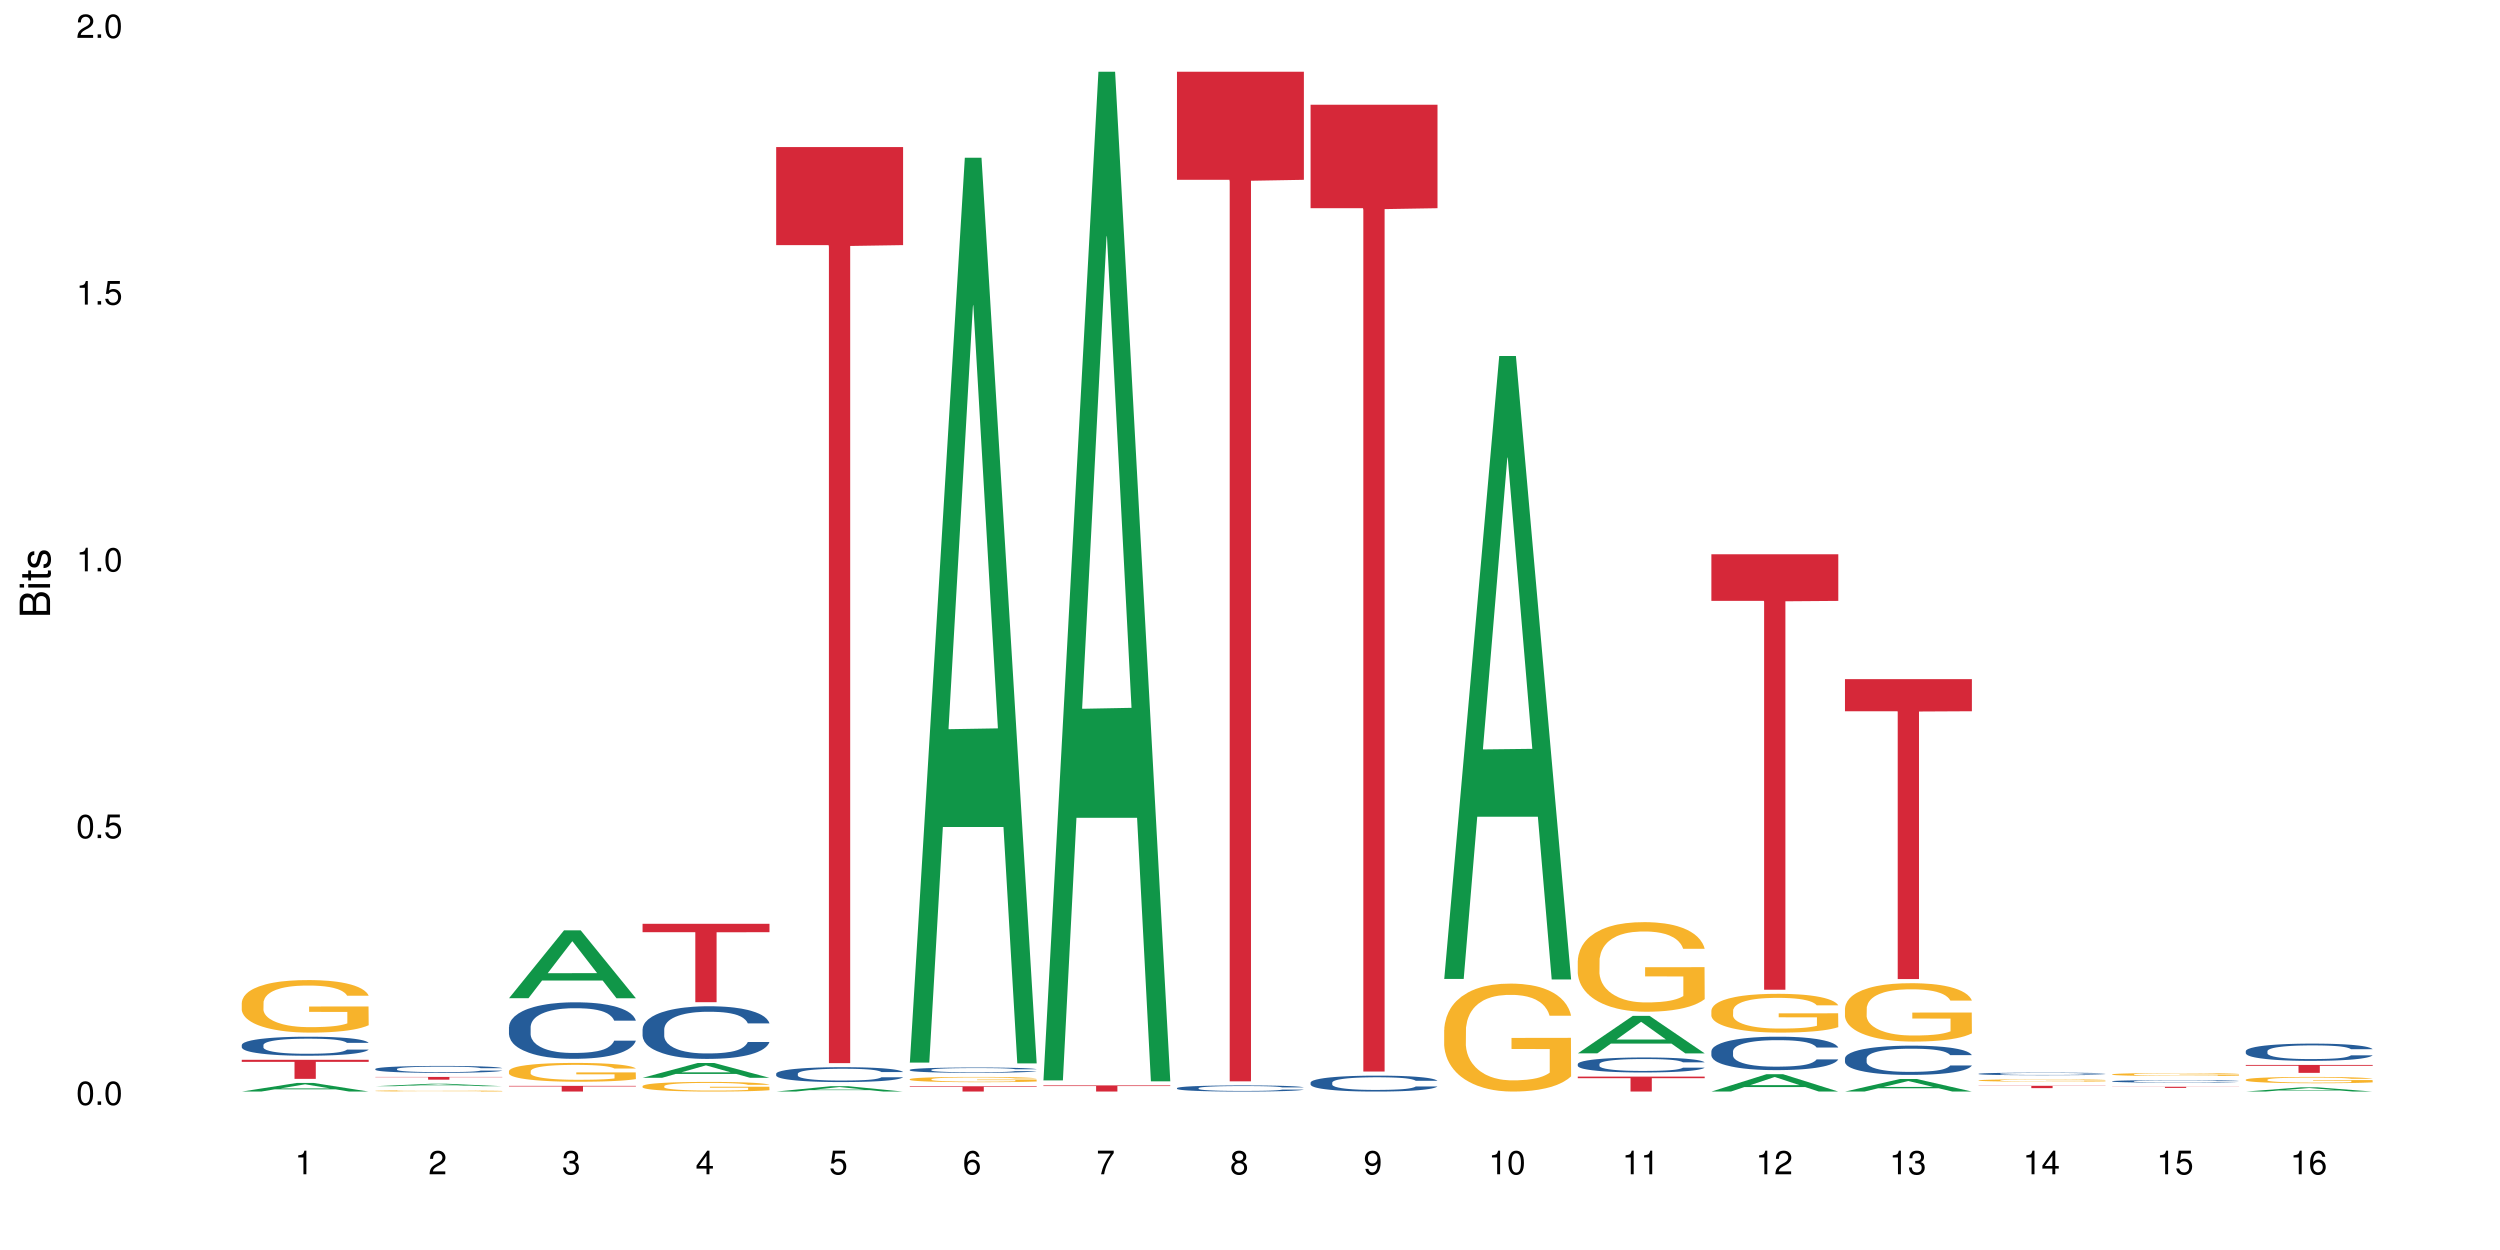 <?xml version="1.0" encoding="UTF-8"?>
<svg xmlns="http://www.w3.org/2000/svg" xmlns:xlink="http://www.w3.org/1999/xlink" width="720pt" height="360pt" viewBox="0 0 720 360" version="1.1">
<defs>
<g>
<symbol overflow="visible" id="glyph0-0">
<path style="stroke:none;" d=""/>
</symbol>
<symbol overflow="visible" id="glyph0-1">
<path style="stroke:none;" d="M 2.641 -6.797 C 2 -6.797 1.422 -6.531 1.078 -6.047 C 0.641 -5.453 0.406 -4.547 0.406 -3.297 C 0.406 -1 1.188 0.219 2.641 0.219 C 4.078 0.219 4.859 -1 4.859 -3.234 C 4.859 -4.562 4.656 -5.438 4.203 -6.047 C 3.844 -6.531 3.281 -6.797 2.641 -6.797 Z M 2.641 -6.047 C 3.547 -6.047 4 -5.125 4 -3.312 C 4 -1.375 3.562 -0.484 2.625 -0.484 C 1.734 -0.484 1.281 -1.422 1.281 -3.281 C 1.281 -5.141 1.734 -6.047 2.641 -6.047 Z M 2.641 -6.047 "/>
</symbol>
<symbol overflow="visible" id="glyph0-2">
<path style="stroke:none;" d="M 1.828 -1 L 0.828 -1 L 0.828 0 L 1.828 0 Z M 1.828 -1 "/>
</symbol>
<symbol overflow="visible" id="glyph0-3">
<path style="stroke:none;" d="M 4.562 -6.797 L 1.062 -6.797 L 0.547 -3.094 L 1.328 -3.094 C 1.719 -3.562 2.047 -3.734 2.578 -3.734 C 3.484 -3.734 4.062 -3.109 4.062 -2.094 C 4.062 -1.125 3.484 -0.531 2.578 -0.531 C 1.828 -0.531 1.375 -0.906 1.188 -1.672 L 0.328 -1.672 C 0.453 -1.109 0.547 -0.844 0.75 -0.594 C 1.125 -0.078 1.828 0.219 2.594 0.219 C 3.969 0.219 4.922 -0.781 4.922 -2.219 C 4.922 -3.562 4.031 -4.484 2.719 -4.484 C 2.25 -4.484 1.859 -4.359 1.469 -4.062 L 1.734 -5.969 L 4.562 -5.969 Z M 4.562 -6.797 "/>
</symbol>
<symbol overflow="visible" id="glyph0-4">
<path style="stroke:none;" d="M 2.484 -4.844 L 2.484 0 L 3.328 0 L 3.328 -6.797 L 2.766 -6.797 C 2.469 -5.75 2.281 -5.609 0.984 -5.453 L 0.984 -4.844 Z M 2.484 -4.844 "/>
</symbol>
<symbol overflow="visible" id="glyph0-5">
<path style="stroke:none;" d="M 4.859 -0.828 L 1.281 -0.828 C 1.359 -1.391 1.672 -1.75 2.5 -2.234 L 3.469 -2.75 C 4.406 -3.266 4.906 -3.969 4.906 -4.812 C 4.906 -5.375 4.672 -5.906 4.266 -6.266 C 3.859 -6.625 3.375 -6.797 2.719 -6.797 C 1.859 -6.797 1.219 -6.5 0.844 -5.922 C 0.609 -5.562 0.5 -5.125 0.484 -4.438 L 1.328 -4.438 C 1.359 -4.906 1.406 -5.188 1.531 -5.406 C 1.75 -5.812 2.188 -6.062 2.703 -6.062 C 3.469 -6.062 4.031 -5.516 4.031 -4.781 C 4.031 -4.25 3.719 -3.797 3.125 -3.438 L 2.234 -2.938 C 0.812 -2.141 0.406 -1.5 0.328 0 L 4.859 0 Z M 4.859 -0.828 "/>
</symbol>
<symbol overflow="visible" id="glyph0-6">
<path style="stroke:none;" d="M 2.125 -3.125 L 2.578 -3.125 C 3.516 -3.125 3.984 -2.703 3.984 -1.891 C 3.984 -1.031 3.469 -0.531 2.578 -0.531 C 1.656 -0.531 1.203 -0.984 1.156 -1.969 L 0.312 -1.969 C 0.344 -1.422 0.438 -1.078 0.609 -0.766 C 0.953 -0.109 1.625 0.219 2.547 0.219 C 3.953 0.219 4.859 -0.609 4.859 -1.906 C 4.859 -2.766 4.516 -3.25 3.703 -3.516 C 4.344 -3.766 4.656 -4.25 4.656 -4.938 C 4.656 -6.109 3.875 -6.797 2.578 -6.797 C 1.203 -6.797 0.484 -6.047 0.453 -4.609 L 1.297 -4.609 C 1.312 -5.016 1.344 -5.25 1.453 -5.453 C 1.641 -5.828 2.062 -6.062 2.594 -6.062 C 3.344 -6.062 3.797 -5.625 3.797 -4.906 C 3.797 -4.422 3.609 -4.141 3.25 -3.984 C 3.016 -3.891 2.719 -3.844 2.125 -3.844 Z M 2.125 -3.125 "/>
</symbol>
<symbol overflow="visible" id="glyph0-7">
<path style="stroke:none;" d="M 3.141 -1.625 L 3.141 0 L 3.984 0 L 3.984 -1.625 L 4.984 -1.625 L 4.984 -2.391 L 3.984 -2.391 L 3.984 -6.797 L 3.359 -6.797 L 0.266 -2.516 L 0.266 -1.625 Z M 3.141 -2.391 L 1 -2.391 L 3.141 -5.359 Z M 3.141 -2.391 "/>
</symbol>
<symbol overflow="visible" id="glyph0-8">
<path style="stroke:none;" d="M 4.781 -5.031 C 4.609 -6.141 3.891 -6.797 2.844 -6.797 C 2.094 -6.797 1.422 -6.438 1.031 -5.828 C 0.609 -5.172 0.406 -4.344 0.406 -3.094 C 0.406 -1.953 0.578 -1.234 0.984 -0.625 C 1.359 -0.078 1.953 0.219 2.703 0.219 C 3.984 0.219 4.922 -0.734 4.922 -2.078 C 4.922 -3.344 4.062 -4.234 2.844 -4.234 C 2.172 -4.234 1.641 -3.969 1.281 -3.469 C 1.281 -5.125 1.828 -6.047 2.797 -6.047 C 3.391 -6.047 3.797 -5.672 3.938 -5.031 Z M 2.734 -3.484 C 3.547 -3.484 4.062 -2.922 4.062 -2 C 4.062 -1.156 3.484 -0.531 2.703 -0.531 C 1.922 -0.531 1.328 -1.188 1.328 -2.047 C 1.328 -2.891 1.906 -3.484 2.734 -3.484 Z M 2.734 -3.484 "/>
</symbol>
<symbol overflow="visible" id="glyph0-9">
<path style="stroke:none;" d="M 4.984 -6.797 L 0.438 -6.797 L 0.438 -5.969 L 4.109 -5.969 C 2.5 -3.656 1.828 -2.234 1.328 0 L 2.219 0 C 2.594 -2.172 3.453 -4.047 4.984 -6.094 Z M 4.984 -6.797 "/>
</symbol>
<symbol overflow="visible" id="glyph0-10">
<path style="stroke:none;" d="M 3.75 -3.578 C 4.453 -4 4.688 -4.344 4.688 -4.984 C 4.688 -6.047 3.844 -6.797 2.641 -6.797 C 1.438 -6.797 0.594 -6.047 0.594 -4.984 C 0.594 -4.359 0.828 -4.016 1.516 -3.578 C 0.734 -3.203 0.359 -2.641 0.359 -1.891 C 0.359 -0.641 1.297 0.219 2.641 0.219 C 3.984 0.219 4.922 -0.641 4.922 -1.875 C 4.922 -2.641 4.531 -3.203 3.75 -3.578 Z M 2.641 -6.047 C 3.359 -6.047 3.812 -5.625 3.812 -4.969 C 3.812 -4.344 3.344 -3.922 2.641 -3.922 C 1.922 -3.922 1.453 -4.344 1.453 -4.984 C 1.453 -5.625 1.922 -6.047 2.641 -6.047 Z M 2.641 -3.203 C 3.484 -3.203 4.062 -2.672 4.062 -1.875 C 4.062 -1.062 3.484 -0.531 2.625 -0.531 C 1.797 -0.531 1.219 -1.078 1.219 -1.875 C 1.219 -2.672 1.797 -3.203 2.641 -3.203 Z M 2.641 -3.203 "/>
</symbol>
<symbol overflow="visible" id="glyph0-11">
<path style="stroke:none;" d="M 0.516 -1.547 C 0.672 -0.438 1.406 0.219 2.438 0.219 C 3.188 0.219 3.859 -0.141 4.266 -0.75 C 4.688 -1.406 4.891 -2.25 4.891 -3.484 C 4.891 -4.625 4.703 -5.359 4.312 -5.953 C 3.938 -6.5 3.344 -6.797 2.594 -6.797 C 1.297 -6.797 0.359 -5.844 0.359 -4.516 C 0.359 -3.25 1.234 -2.344 2.453 -2.344 C 3.094 -2.344 3.562 -2.578 4.016 -3.109 C 4 -1.453 3.469 -0.531 2.5 -0.531 C 1.906 -0.531 1.484 -0.906 1.359 -1.547 Z M 2.578 -6.062 C 3.375 -6.062 3.969 -5.406 3.969 -4.531 C 3.969 -3.688 3.375 -3.094 2.547 -3.094 C 1.734 -3.094 1.234 -3.672 1.234 -4.578 C 1.234 -5.438 1.797 -6.062 2.578 -6.062 Z M 2.578 -6.062 "/>
</symbol>
<symbol overflow="visible" id="glyph1-0">
<path style="stroke:none;" d=""/>
</symbol>
<symbol overflow="visible" id="glyph1-1">
<path style="stroke:none;" d="M 0 -0.953 L 0 -4.891 C 0 -5.719 -0.234 -6.344 -0.734 -6.797 C -1.188 -7.234 -1.812 -7.469 -2.5 -7.469 C -3.547 -7.469 -4.188 -7 -4.625 -5.875 C -4.984 -6.672 -5.641 -7.094 -6.531 -7.094 C -7.156 -7.094 -7.734 -6.859 -8.141 -6.391 C -8.562 -5.938 -8.75 -5.344 -8.75 -4.5 L -8.75 -0.953 Z M -4.984 -2.062 L -7.766 -2.062 L -7.766 -4.219 C -7.766 -4.844 -7.688 -5.203 -7.453 -5.5 C -7.219 -5.812 -6.859 -5.969 -6.375 -5.969 C -5.906 -5.969 -5.531 -5.812 -5.297 -5.5 C -5.062 -5.203 -4.984 -4.844 -4.984 -4.219 Z M -0.984 -2.062 L -4 -2.062 L -4 -4.781 C -4 -5.328 -3.859 -5.688 -3.578 -5.953 C -3.297 -6.219 -2.922 -6.359 -2.484 -6.359 C -2.062 -6.359 -1.688 -6.219 -1.406 -5.953 C -1.109 -5.688 -0.984 -5.328 -0.984 -4.781 Z M -0.984 -2.062 "/>
</symbol>
<symbol overflow="visible" id="glyph1-2">
<path style="stroke:none;" d="M -6.281 -1.797 L -6.281 -0.797 L 0 -0.797 L 0 -1.797 Z M -8.75 -1.797 L -8.75 -0.797 L -7.484 -0.797 L -7.484 -1.797 Z M -8.75 -1.797 "/>
</symbol>
<symbol overflow="visible" id="glyph1-3">
<path style="stroke:none;" d="M -6.281 -3.047 L -6.281 -2.016 L -8.016 -2.016 L -8.016 -1.016 L -6.281 -1.016 L -6.281 -0.172 L -5.469 -0.172 L -5.469 -1.016 L -0.719 -1.016 C -0.078 -1.016 0.281 -1.453 0.281 -2.234 C 0.281 -2.469 0.25 -2.719 0.188 -3.047 L -0.641 -3.047 C -0.609 -2.922 -0.594 -2.766 -0.594 -2.562 C -0.594 -2.141 -0.719 -2.016 -1.156 -2.016 L -5.469 -2.016 L -5.469 -3.047 Z M -6.281 -3.047 "/>
</symbol>
<symbol overflow="visible" id="glyph1-4">
<path style="stroke:none;" d="M -4.531 -5.25 C -5.766 -5.25 -6.469 -4.422 -6.469 -2.969 C -6.469 -1.516 -5.719 -0.562 -4.547 -0.562 C -3.562 -0.562 -3.094 -1.062 -2.734 -2.562 L -2.516 -3.484 C -2.344 -4.188 -2.094 -4.469 -1.625 -4.469 C -1.047 -4.469 -0.641 -3.875 -0.641 -3 C -0.641 -2.453 -0.797 -2 -1.062 -1.75 C -1.25 -1.594 -1.422 -1.531 -1.875 -1.469 L -1.875 -0.406 C -0.422 -0.453 0.281 -1.266 0.281 -2.922 C 0.281 -4.5 -0.5 -5.516 -1.719 -5.516 C -2.656 -5.516 -3.172 -4.984 -3.469 -3.734 L -3.703 -2.766 C -3.891 -1.953 -4.156 -1.609 -4.594 -1.609 C -5.172 -1.609 -5.547 -2.125 -5.547 -2.938 C -5.547 -3.75 -5.203 -4.172 -4.531 -4.203 Z M -4.531 -5.25 "/>
</symbol>
</g>
</defs>
<g id="surface60540">
<rect x="0" y="0" width="720" height="360" style="fill:rgb(100%,100%,100%);fill-opacity:1;stroke:none;"/>
<path style=" stroke:none;fill-rule:nonzero;fill:rgb(6.275%,58.824%,28.235%);fill-opacity:1;" d="M 69.629 314.367 L 69.668 314.367 L 85.484 311.887 L 90.289 311.887 L 106.184 314.371 L 100.598 314.371 L 96.613 313.723 L 79.156 313.723 L 75.254 314.367 L 69.629 314.367 L 80.836 313.453 L 95.012 313.453 L 87.945 312.293 L 87.867 312.293 L 87.789 312.297 L 80.797 313.453 L 80.836 313.453 Z M 69.629 314.367 "/>
<path style=" stroke:none;fill-rule:nonzero;fill:rgb(14.51%,36.078%,60%);fill-opacity:1;" d="M 69.629 300.957 L 69.676 300.949 L 69.676 300.832 L 69.809 300.641 L 70.121 300.398 L 70.434 300.234 L 71.234 299.938 L 72.348 299.652 L 73.508 299.434 L 74.355 299.305 L 75.113 299.203 L 76.852 299.02 L 77.965 298.922 L 79.168 298.836 L 80.641 298.754 L 81.711 298.703 L 84.117 298.621 L 85.898 298.586 L 87.281 298.574 L 90.27 298.574 L 92.051 298.594 L 93.344 298.617 L 94.77 298.656 L 95.973 298.703 L 98.07 298.812 L 99.941 298.953 L 100.789 299.031 L 102.125 299.188 L 103.152 299.34 L 103.863 299.469 L 104.668 299.652 L 105.379 299.879 L 105.914 300.133 L 106.184 300.352 L 99.941 300.352 L 99.629 300.148 L 99.273 299.996 L 98.605 299.789 L 97.938 299.645 L 97 299.5 L 96.152 299.402 L 94.992 299.309 L 93.969 299.25 L 92.898 299.203 L 91.875 299.172 L 89.91 299.145 L 87.637 299.145 L 86.793 299.152 L 85.055 299.191 L 84.117 299.227 L 82.781 299.297 L 81.844 299.363 L 80.73 299.465 L 79.973 299.547 L 79.035 299.68 L 78.367 299.793 L 77.609 299.961 L 77.164 300.086 L 76.762 300.227 L 76.406 300.391 L 76.137 300.566 L 75.961 300.75 L 75.871 300.93 L 75.871 301.707 L 75.961 301.887 L 76.184 302.098 L 76.762 302.402 L 77.609 302.668 L 78.59 302.879 L 79.527 303.027 L 80.059 303.098 L 80.773 303.18 L 81.887 303.281 L 83.492 303.379 L 84.43 303.418 L 85.855 303.461 L 87.328 303.48 L 89.289 303.48 L 91.027 303.461 L 92.184 303.434 L 93.391 303.395 L 95.039 303.309 L 96.062 303.23 L 96.953 303.133 L 97.625 303.039 L 98.07 302.961 L 98.738 302.805 L 99.273 302.633 L 99.676 302.457 L 99.941 302.289 L 106.184 302.289 L 105.914 302.488 L 105.516 302.684 L 105.113 302.828 L 104.488 303.004 L 103.773 303.16 L 102.75 303.336 L 101.902 303.449 L 100.789 303.574 L 99.762 303.672 L 98.648 303.754 L 97 303.855 L 95.93 303.906 L 94.77 303.949 L 93.391 303.992 L 91.648 304.027 L 89.777 304.047 L 88.039 304.051 L 86.168 304.039 L 84.785 304.02 L 82.957 303.977 L 80.684 303.887 L 79.035 303.789 L 77.742 303.695 L 76.629 303.594 L 75.379 303.461 L 73.773 303.238 L 72.793 303.07 L 72.125 302.93 L 71.367 302.734 L 70.832 302.559 L 70.207 302.277 L 69.762 301.922 L 69.629 301.648 Z M 69.629 300.957 "/>
<path style=" stroke:none;fill-rule:nonzero;fill:rgb(96.863%,70.196%,16.863%);fill-opacity:1;" d="M 69.629 288.742 L 69.676 288.727 L 69.676 288.453 L 69.852 287.828 L 70.297 286.973 L 70.879 286.27 L 71.5 285.715 L 71.902 285.426 L 72.57 285.012 L 73.152 284.707 L 74.621 284.086 L 76.496 283.504 L 77.52 283.254 L 78.68 283.02 L 80.328 282.758 L 81.086 282.66 L 83.402 282.441 L 86.035 282.301 L 88.93 282.262 L 90.27 282.273 L 92.098 282.328 L 94.594 282.48 L 96.02 282.621 L 97.133 282.758 L 98.293 282.938 L 99.719 283.215 L 101.055 283.547 L 102.125 283.879 L 103.195 284.293 L 104.086 284.734 L 104.844 285.219 L 105.516 285.797 L 105.914 286.281 L 106.184 286.766 L 99.984 286.766 L 99.629 286.281 L 99.227 285.91 L 98.559 285.453 L 97.891 285.121 L 97.223 284.859 L 95.973 284.5 L 94.906 284.277 L 93.566 284.086 L 92.273 283.961 L 90.805 283.879 L 89.91 283.848 L 87.551 283.848 L 85.41 283.945 L 84.16 284.059 L 83.27 284.168 L 82.023 284.375 L 81.266 284.539 L 80.816 284.652 L 79.48 285.078 L 78.59 285.465 L 78.098 285.73 L 77.477 286.145 L 77.027 286.516 L 76.539 287.07 L 76.27 287.484 L 75.914 288.422 L 75.871 290.91 L 76.004 291.438 L 76.27 292.004 L 76.629 292.5 L 77.164 293.027 L 77.699 293.426 L 78.633 293.965 L 79.438 294.324 L 80.059 294.559 L 81.266 294.934 L 81.754 295.059 L 82.914 295.305 L 84.117 295.5 L 85.59 295.664 L 86.703 295.75 L 88.484 295.816 L 90.758 295.816 L 93.434 295.734 L 95.129 295.625 L 96.285 295.512 L 97.043 295.418 L 97.98 295.266 L 98.648 295.125 L 99.273 294.973 L 100.031 294.738 L 100.031 291.438 L 89.02 291.422 L 89.02 289.875 L 106.137 289.859 L 106.184 295.266 L 105.246 295.637 L 104.086 295.996 L 102.973 296.273 L 101.812 296.508 L 100.164 296.77 L 98.828 296.938 L 96.777 297.129 L 94.906 297.254 L 92.941 297.336 L 91.203 297.379 L 89.152 297.395 L 87.328 297.363 L 85.363 297.281 L 83.805 297.172 L 82.379 297.035 L 80.953 296.855 L 79.168 296.562 L 78.012 296.328 L 76.805 296.039 L 75.602 295.691 L 74.531 295.32 L 73.82 295.031 L 73.105 294.699 L 72.348 294.285 L 71.637 293.812 L 71.102 293.387 L 70.609 292.902 L 70.254 292.445 L 69.898 291.824 L 69.719 291.324 L 69.629 290.898 Z M 69.629 288.742 "/>
<path style=" stroke:none;fill-rule:nonzero;fill:rgb(83.922%,15.686%,22.353%);fill-opacity:1;" d="M 69.629 305.23 L 106.184 305.23 L 106.184 305.816 L 90.949 305.82 L 90.949 310.707 L 84.82 310.707 L 84.82 305.828 L 84.73 305.816 L 69.629 305.816 Z M 69.629 305.23 "/>
<path style=" stroke:none;fill-rule:nonzero;fill:rgb(6.275%,58.824%,28.235%);fill-opacity:1;" d="M 108.105 312.828 L 108.145 312.828 L 123.961 312.125 L 128.766 312.125 L 144.66 312.828 L 139.074 312.828 L 135.09 312.645 L 117.637 312.645 L 113.73 312.828 L 108.105 312.828 L 119.312 312.57 L 133.492 312.57 L 126.422 312.242 L 126.344 312.238 L 126.266 312.242 L 119.273 312.57 L 119.312 312.57 Z M 108.105 312.828 "/>
<path style=" stroke:none;fill-rule:nonzero;fill:rgb(14.51%,36.078%,60%);fill-opacity:1;" d="M 108.105 307.855 L 108.152 307.852 L 108.152 307.809 L 108.285 307.738 L 108.598 307.652 L 108.91 307.594 L 109.711 307.484 L 110.824 307.383 L 111.984 307.301 L 112.832 307.254 L 113.59 307.219 L 115.328 307.148 L 116.441 307.117 L 117.645 307.086 L 119.117 307.055 L 120.188 307.035 L 122.594 307.008 L 124.375 306.992 L 125.758 306.988 L 128.746 306.988 L 130.527 306.996 L 131.82 307.004 L 133.246 307.02 L 134.453 307.035 L 136.547 307.074 L 138.418 307.125 L 139.266 307.156 L 140.602 307.211 L 141.629 307.266 L 142.34 307.312 L 143.145 307.383 L 143.855 307.461 L 144.391 307.555 L 144.66 307.633 L 138.418 307.633 L 138.105 307.562 L 137.75 307.504 L 137.082 307.43 L 136.414 307.379 L 135.477 307.324 L 134.629 307.289 L 133.469 307.254 L 132.445 307.234 L 131.375 307.219 L 130.352 307.207 L 128.391 307.195 L 126.117 307.195 L 125.27 307.199 L 123.531 307.215 L 122.594 307.227 L 121.258 307.254 L 120.32 307.277 L 119.207 307.312 L 118.449 307.344 L 117.512 307.391 L 116.844 307.434 L 116.086 307.492 L 115.641 307.539 L 115.238 307.59 L 114.883 307.648 L 114.613 307.711 L 114.438 307.777 L 114.348 307.844 L 114.348 308.125 L 114.438 308.191 L 114.66 308.27 L 115.238 308.379 L 116.086 308.477 L 117.066 308.551 L 118.004 308.605 L 118.539 308.633 L 119.25 308.66 L 120.363 308.695 L 121.969 308.734 L 122.906 308.746 L 124.332 308.762 L 125.805 308.77 L 127.766 308.77 L 129.504 308.762 L 130.664 308.754 L 131.867 308.738 L 133.516 308.707 L 134.539 308.68 L 135.434 308.645 L 136.102 308.609 L 136.547 308.582 L 137.215 308.523 L 137.75 308.461 L 138.152 308.398 L 138.418 308.336 L 144.66 308.336 L 144.391 308.41 L 143.992 308.48 L 143.59 308.535 L 142.965 308.598 L 142.254 308.652 L 141.227 308.719 L 140.379 308.758 L 139.266 308.805 L 138.242 308.84 L 137.125 308.871 L 135.477 308.906 L 134.406 308.926 L 133.246 308.941 L 131.867 308.953 L 130.129 308.969 L 128.254 308.977 L 126.516 308.977 L 124.645 308.973 L 123.262 308.965 L 121.434 308.949 L 119.16 308.918 L 117.512 308.883 L 116.219 308.848 L 115.105 308.812 L 113.855 308.762 L 112.254 308.684 L 111.27 308.621 L 110.602 308.57 L 109.844 308.5 L 109.309 308.434 L 108.688 308.332 L 108.238 308.203 L 108.105 308.105 Z M 108.105 307.855 "/>
<path style=" stroke:none;fill-rule:nonzero;fill:rgb(96.863%,70.196%,16.863%);fill-opacity:1;" d="M 108.105 314.164 L 108.152 314.164 L 108.152 314.156 L 108.328 314.141 L 108.773 314.121 L 109.355 314.105 L 109.98 314.09 L 110.379 314.086 L 111.047 314.074 L 111.629 314.066 L 113.098 314.051 L 114.973 314.039 L 115.996 314.031 L 117.156 314.027 L 118.805 314.02 L 119.562 314.02 L 121.879 314.012 L 124.512 314.012 L 127.406 314.008 L 128.746 314.008 L 130.574 314.012 L 133.07 314.016 L 134.496 314.02 L 135.609 314.02 L 136.77 314.023 L 138.195 314.031 L 139.531 314.039 L 140.602 314.047 L 141.672 314.059 L 142.562 314.066 L 143.32 314.078 L 143.992 314.094 L 144.391 314.105 L 144.66 314.117 L 138.465 314.117 L 138.105 314.105 L 137.707 314.098 L 137.035 314.086 L 135.699 314.07 L 134.453 314.062 L 133.383 314.059 L 132.043 314.051 L 130.75 314.051 L 129.281 314.047 L 126.027 314.047 L 123.887 314.051 L 122.637 314.051 L 121.746 314.055 L 120.5 314.059 L 119.742 314.062 L 119.297 314.066 L 117.957 314.078 L 117.066 314.086 L 116.574 314.094 L 115.953 314.102 L 115.508 314.109 L 115.016 314.125 L 114.75 314.133 L 114.391 314.156 L 114.348 314.215 L 114.48 314.227 L 114.75 314.242 L 115.105 314.254 L 116.176 314.277 L 117.109 314.289 L 117.914 314.297 L 118.539 314.305 L 119.742 314.312 L 120.23 314.316 L 121.391 314.32 L 122.594 314.324 L 124.066 314.328 L 125.18 314.332 L 131.91 314.332 L 133.605 314.328 L 134.762 314.324 L 135.52 314.324 L 136.457 314.32 L 137.125 314.316 L 137.75 314.312 L 138.508 314.309 L 138.508 314.227 L 127.496 314.227 L 127.496 314.191 L 144.613 314.191 L 144.66 314.32 L 143.723 314.328 L 142.562 314.336 L 141.449 314.344 L 140.289 314.348 L 138.641 314.355 L 137.305 314.359 L 135.254 314.363 L 133.383 314.367 L 131.422 314.371 L 125.805 314.371 L 123.844 314.367 L 122.281 314.367 L 119.43 314.359 L 117.645 314.352 L 116.488 314.344 L 115.285 314.34 L 114.078 314.328 L 113.012 314.32 L 111.582 314.305 L 110.824 314.297 L 110.113 314.285 L 109.578 314.273 L 109.086 314.262 L 108.73 314.254 L 108.375 314.238 L 108.195 314.227 L 108.105 314.215 Z M 108.105 314.164 "/>
<path style=" stroke:none;fill-rule:nonzero;fill:rgb(83.922%,15.686%,22.353%);fill-opacity:1;" d="M 108.105 310.156 L 144.66 310.156 L 144.66 310.242 L 129.426 310.242 L 129.426 310.945 L 123.297 310.945 L 123.297 310.242 L 108.105 310.242 Z M 108.105 310.156 "/>
<path style=" stroke:none;fill-rule:nonzero;fill:rgb(6.275%,58.824%,28.235%);fill-opacity:1;" d="M 146.582 287.48 L 146.621 287.461 L 162.438 267.938 L 167.242 267.938 L 183.137 287.5 L 177.551 287.5 L 173.57 282.395 L 156.113 282.395 L 152.207 287.48 L 146.582 287.48 L 157.793 280.281 L 171.969 280.262 L 164.898 271.133 L 164.82 271.113 L 164.742 271.168 L 157.754 280.262 L 157.793 280.281 Z M 146.582 287.48 "/>
<path style=" stroke:none;fill-rule:nonzero;fill:rgb(14.51%,36.078%,60%);fill-opacity:1;" d="M 146.582 295.754 L 146.629 295.742 L 146.629 295.383 L 146.762 294.82 L 147.074 294.105 L 147.387 293.613 L 148.188 292.738 L 149.301 291.891 L 150.461 291.234 L 151.309 290.848 L 152.066 290.551 L 153.805 290.004 L 154.918 289.719 L 156.121 289.469 L 157.594 289.215 L 158.664 289.066 L 161.07 288.828 L 162.855 288.723 L 164.234 288.68 L 167.223 288.68 L 169.004 288.738 L 170.297 288.812 L 171.727 288.934 L 172.93 289.066 L 175.023 289.395 L 176.895 289.809 L 177.742 290.047 L 179.078 290.508 L 180.105 290.953 L 180.82 291.34 L 181.621 291.891 L 182.336 292.559 L 182.867 293.316 L 183.137 293.957 L 176.895 293.957 L 176.582 293.363 L 176.227 292.902 L 175.559 292.293 L 174.891 291.859 L 173.953 291.43 L 173.105 291.148 L 171.949 290.863 L 170.922 290.688 L 169.852 290.551 L 168.828 290.465 L 166.867 290.375 L 164.594 290.375 L 163.746 290.402 L 162.008 290.523 L 161.07 290.625 L 159.734 290.836 L 158.797 291.027 L 157.684 291.324 L 156.926 291.578 L 155.988 291.965 L 155.32 292.305 L 154.562 292.797 L 154.117 293.168 L 153.715 293.586 L 153.359 294.074 L 153.09 294.594 L 152.914 295.145 L 152.824 295.68 L 152.824 297.984 L 152.914 298.52 L 153.137 299.145 L 153.715 300.051 L 154.562 300.84 L 155.543 301.465 L 156.48 301.91 L 157.016 302.117 L 157.727 302.355 L 158.844 302.652 L 160.445 302.949 L 161.383 303.07 L 162.809 303.188 L 164.281 303.246 L 166.242 303.246 L 167.98 303.188 L 169.141 303.113 L 170.344 302.996 L 171.992 302.742 L 173.016 302.504 L 173.91 302.223 L 174.578 301.938 L 175.023 301.703 L 175.691 301.242 L 176.227 300.734 L 176.629 300.215 L 176.895 299.711 L 183.137 299.711 L 182.867 300.305 L 182.469 300.883 L 182.066 301.316 L 181.441 301.836 L 180.73 302.297 L 179.703 302.816 L 178.855 303.16 L 177.742 303.531 L 176.719 303.812 L 175.602 304.066 L 173.953 304.363 L 172.883 304.512 L 171.727 304.645 L 170.344 304.766 L 168.605 304.867 L 166.73 304.926 L 164.992 304.941 L 163.121 304.914 L 161.738 304.852 L 159.91 304.719 L 157.637 304.453 L 155.988 304.168 L 154.695 303.887 L 153.582 303.59 L 152.332 303.188 L 150.73 302.535 L 149.75 302.027 L 149.078 301.613 L 148.32 301.031 L 147.785 300.512 L 147.164 299.68 L 146.719 298.625 L 146.582 297.809 Z M 146.582 295.754 "/>
<path style=" stroke:none;fill-rule:nonzero;fill:rgb(96.863%,70.196%,16.863%);fill-opacity:1;" d="M 146.582 308.441 L 146.629 308.438 L 146.629 308.34 L 146.805 308.117 L 147.25 307.809 L 147.832 307.559 L 148.457 307.359 L 148.855 307.254 L 149.523 307.105 L 150.105 306.996 L 151.574 306.773 L 153.449 306.566 L 154.473 306.477 L 155.633 306.395 L 157.281 306.301 L 158.039 306.266 L 160.359 306.188 L 162.988 306.137 L 165.887 306.121 L 167.223 306.125 L 169.051 306.148 L 171.547 306.199 L 172.973 306.25 L 174.086 306.301 L 175.246 306.363 L 176.672 306.465 L 178.012 306.582 L 179.078 306.699 L 180.148 306.848 L 181.043 307.008 L 181.801 307.18 L 182.469 307.391 L 182.867 307.562 L 183.137 307.734 L 176.941 307.734 L 176.582 307.562 L 176.184 307.43 L 175.516 307.266 L 174.844 307.145 L 174.176 307.051 L 172.93 306.922 L 171.859 306.844 L 170.52 306.773 L 169.227 306.73 L 167.758 306.699 L 166.867 306.691 L 164.504 306.691 L 162.363 306.727 L 161.117 306.766 L 160.223 306.805 L 158.977 306.879 L 158.219 306.938 L 157.773 306.977 L 156.434 307.133 L 155.543 307.27 L 155.055 307.363 L 154.43 307.512 L 153.984 307.645 L 153.492 307.844 L 153.227 307.992 L 152.867 308.328 L 152.824 309.219 L 152.957 309.41 L 153.227 309.613 L 153.582 309.789 L 154.117 309.977 L 154.652 310.121 L 155.586 310.316 L 156.391 310.441 L 157.016 310.527 L 158.219 310.66 L 158.707 310.707 L 159.867 310.793 L 161.07 310.863 L 162.543 310.922 L 163.656 310.953 L 165.438 310.977 L 167.711 310.977 L 170.387 310.949 L 172.082 310.91 L 173.242 310.867 L 174 310.836 L 174.934 310.781 L 175.602 310.73 L 176.227 310.676 L 176.984 310.59 L 176.984 309.41 L 165.973 309.402 L 165.973 308.848 L 183.094 308.844 L 183.137 310.781 L 182.199 310.914 L 181.043 311.043 L 179.926 311.141 L 178.77 311.227 L 177.117 311.32 L 175.781 311.379 L 173.73 311.449 L 171.859 311.492 L 169.898 311.523 L 168.16 311.539 L 166.109 311.543 L 164.281 311.531 L 162.32 311.504 L 160.758 311.465 L 159.332 311.414 L 157.906 311.348 L 156.121 311.246 L 154.965 311.16 L 153.762 311.059 L 152.555 310.934 L 151.488 310.801 L 150.773 310.695 L 150.059 310.578 L 149.301 310.43 L 148.59 310.262 L 148.055 310.105 L 147.562 309.934 L 147.207 309.77 L 146.852 309.547 L 146.672 309.367 L 146.582 309.215 Z M 146.582 308.441 "/>
<path style=" stroke:none;fill-rule:nonzero;fill:rgb(83.922%,15.686%,22.353%);fill-opacity:1;" d="M 146.582 312.723 L 183.137 312.723 L 183.137 312.898 L 167.902 312.898 L 167.902 314.371 L 161.773 314.371 L 161.773 312.902 L 161.684 312.898 L 146.582 312.898 Z M 146.582 312.723 "/>
<path style=" stroke:none;fill-rule:nonzero;fill:rgb(6.275%,58.824%,28.235%);fill-opacity:1;" d="M 185.059 310.406 L 185.098 310.402 L 200.914 306.148 L 205.719 306.148 L 221.613 310.41 L 216.027 310.41 L 212.047 309.297 L 194.59 309.297 L 190.684 310.406 L 185.059 310.406 L 196.27 308.836 L 210.445 308.832 L 203.375 306.844 L 203.297 306.84 L 203.219 306.852 L 196.23 308.832 L 196.27 308.836 Z M 185.059 310.406 "/>
<path style=" stroke:none;fill-rule:nonzero;fill:rgb(14.51%,36.078%,60%);fill-opacity:1;" d="M 185.059 296.406 L 185.105 296.395 L 185.105 296.062 L 185.238 295.535 L 185.551 294.871 L 185.863 294.414 L 186.664 293.594 L 187.781 292.805 L 188.938 292.195 L 189.785 291.836 L 190.543 291.559 L 192.281 291.047 L 193.395 290.785 L 194.602 290.547 L 196.07 290.312 L 197.141 290.176 L 199.547 289.953 L 201.332 289.855 L 202.711 289.812 L 205.699 289.812 L 207.484 289.871 L 208.773 289.938 L 210.203 290.051 L 211.406 290.176 L 213.5 290.48 L 215.371 290.867 L 216.219 291.09 L 217.559 291.52 L 218.582 291.934 L 219.297 292.293 L 220.098 292.805 L 220.812 293.43 L 221.348 294.137 L 221.613 294.73 L 215.371 294.73 L 215.062 294.176 L 214.703 293.746 L 214.035 293.18 L 213.367 292.777 L 212.43 292.375 L 211.582 292.113 L 210.426 291.852 L 209.398 291.684 L 208.328 291.559 L 207.305 291.477 L 205.344 291.395 L 203.07 291.395 L 202.223 291.422 L 200.484 291.531 L 199.547 291.629 L 198.211 291.824 L 197.273 292.004 L 196.16 292.281 L 195.402 292.516 L 194.465 292.875 L 193.797 293.195 L 193.039 293.652 L 192.594 293.996 L 192.191 294.383 L 191.836 294.844 L 191.57 295.328 L 191.391 295.84 L 191.301 296.336 L 191.301 298.484 L 191.391 298.984 L 191.613 299.566 L 192.191 300.41 L 193.039 301.145 L 194.02 301.727 L 194.957 302.141 L 195.492 302.336 L 196.203 302.559 L 197.32 302.832 L 198.922 303.109 L 199.859 303.223 L 201.285 303.332 L 202.758 303.387 L 204.719 303.387 L 206.457 303.332 L 207.617 303.262 L 208.82 303.152 L 210.469 302.918 L 211.496 302.695 L 212.387 302.434 L 213.055 302.168 L 213.5 301.949 L 214.168 301.52 L 214.703 301.047 L 215.105 300.562 L 215.371 300.09 L 221.613 300.09 L 221.348 300.645 L 220.945 301.188 L 220.543 301.586 L 219.918 302.07 L 219.207 302.5 L 218.18 302.984 L 217.336 303.305 L 216.219 303.652 L 215.195 303.914 L 214.078 304.148 L 212.43 304.426 L 211.359 304.566 L 210.203 304.691 L 208.82 304.801 L 207.082 304.898 L 205.211 304.953 L 203.469 304.969 L 201.598 304.938 L 200.215 304.883 L 198.391 304.758 L 196.117 304.512 L 194.465 304.246 L 193.172 303.984 L 192.059 303.707 L 190.812 303.332 L 189.207 302.723 L 188.227 302.254 L 187.555 301.863 L 186.797 301.324 L 186.266 300.84 L 185.641 300.062 L 185.195 299.082 L 185.059 298.32 Z M 185.059 296.406 "/>
<path style=" stroke:none;fill-rule:nonzero;fill:rgb(96.863%,70.196%,16.863%);fill-opacity:1;" d="M 185.059 312.781 L 185.105 312.777 L 185.105 312.727 L 185.281 312.613 L 185.73 312.457 L 186.309 312.328 L 186.934 312.227 L 187.332 312.172 L 188.004 312.098 L 188.582 312.039 L 190.055 311.926 L 191.926 311.82 L 192.949 311.773 L 194.109 311.73 L 195.758 311.684 L 196.516 311.664 L 198.836 311.625 L 201.465 311.598 L 204.363 311.59 L 205.699 311.594 L 207.527 311.602 L 210.023 311.633 L 211.449 311.656 L 212.562 311.684 L 213.723 311.715 L 215.148 311.766 L 216.488 311.828 L 217.559 311.887 L 218.625 311.965 L 219.52 312.047 L 220.277 312.133 L 220.945 312.242 L 221.348 312.328 L 221.613 312.418 L 215.418 312.418 L 215.062 312.328 L 214.66 312.262 L 213.992 312.176 L 213.32 312.117 L 212.652 312.066 L 211.406 312.004 L 210.336 311.961 L 209 311.926 L 207.707 311.902 L 206.234 311.887 L 205.344 311.883 L 202.98 311.883 L 200.84 311.902 L 199.594 311.922 L 198.699 311.941 L 197.453 311.98 L 196.695 312.008 L 196.25 312.031 L 194.91 312.109 L 194.02 312.18 L 193.531 312.227 L 192.906 312.305 L 192.461 312.371 L 191.969 312.473 L 191.703 312.551 L 191.344 312.723 L 191.301 313.18 L 191.434 313.277 L 191.703 313.379 L 192.059 313.473 L 192.594 313.57 L 193.129 313.641 L 194.066 313.742 L 194.867 313.809 L 195.492 313.852 L 196.695 313.918 L 197.184 313.941 L 198.344 313.988 L 199.547 314.023 L 201.02 314.055 L 202.133 314.07 L 203.918 314.082 L 206.191 314.082 L 208.863 314.066 L 210.559 314.047 L 211.719 314.027 L 212.477 314.008 L 213.41 313.98 L 214.078 313.953 L 214.703 313.926 L 215.461 313.883 L 215.461 313.277 L 204.453 313.273 L 204.453 312.988 L 221.57 312.988 L 221.613 313.98 L 220.676 314.047 L 219.52 314.113 L 218.402 314.164 L 217.246 314.207 L 215.594 314.258 L 214.258 314.285 L 212.207 314.324 L 210.336 314.344 L 208.375 314.359 L 206.637 314.367 L 204.586 314.371 L 202.758 314.367 L 200.797 314.352 L 199.234 314.328 L 197.809 314.305 L 196.383 314.273 L 194.602 314.219 L 193.441 314.176 L 192.238 314.121 L 191.035 314.059 L 189.965 313.988 L 189.25 313.938 L 188.539 313.875 L 187.781 313.801 L 187.066 313.715 L 186.531 313.633 L 186.039 313.547 L 185.684 313.461 L 185.328 313.348 L 185.148 313.258 L 185.059 313.176 Z M 185.059 312.781 "/>
<path style=" stroke:none;fill-rule:nonzero;fill:rgb(83.922%,15.686%,22.353%);fill-opacity:1;" d="M 185.059 266.059 L 221.613 266.059 L 221.613 268.473 L 206.379 268.496 L 206.379 288.633 L 200.25 288.633 L 200.25 268.516 L 200.16 268.473 L 185.059 268.473 Z M 185.059 266.059 "/>
<path style=" stroke:none;fill-rule:nonzero;fill:rgb(6.275%,58.824%,28.235%);fill-opacity:1;" d="M 223.539 314.371 L 223.578 314.367 L 239.391 312.816 L 244.195 312.816 L 260.09 314.371 L 254.504 314.371 L 250.523 313.965 L 233.066 313.965 L 229.16 314.371 L 223.539 314.371 L 234.746 313.797 L 248.922 313.797 L 241.852 313.07 L 241.773 313.07 L 241.695 313.074 L 234.707 313.797 L 234.746 313.797 Z M 223.539 314.371 "/>
<path style=" stroke:none;fill-rule:nonzero;fill:rgb(14.51%,36.078%,60%);fill-opacity:1;" d="M 223.539 309.219 L 223.582 309.215 L 223.582 309.121 L 223.715 308.973 L 224.027 308.785 L 224.34 308.656 L 225.141 308.422 L 226.258 308.199 L 227.414 308.027 L 228.262 307.926 L 229.02 307.848 L 230.758 307.703 L 231.875 307.629 L 233.078 307.562 L 234.547 307.496 L 235.617 307.457 L 238.023 307.395 L 239.809 307.367 L 241.191 307.355 L 244.176 307.355 L 245.961 307.371 L 247.254 307.391 L 248.68 307.422 L 249.883 307.457 L 251.977 307.543 L 253.848 307.652 L 254.695 307.715 L 256.035 307.836 L 257.059 307.953 L 257.773 308.055 L 258.574 308.199 L 259.289 308.375 L 259.824 308.574 L 260.09 308.746 L 253.848 308.746 L 253.539 308.586 L 253.18 308.465 L 252.512 308.305 L 251.844 308.191 L 250.906 308.078 L 250.059 308.004 L 248.902 307.93 L 247.875 307.883 L 246.805 307.848 L 245.781 307.824 L 243.82 307.801 L 241.547 307.801 L 240.699 307.809 L 238.961 307.84 L 238.023 307.867 L 236.688 307.922 L 235.75 307.973 L 234.637 308.051 L 233.879 308.117 L 232.941 308.219 L 232.273 308.309 L 231.516 308.438 L 231.07 308.535 L 230.668 308.648 L 230.312 308.777 L 230.047 308.914 L 229.867 309.059 L 229.777 309.199 L 229.777 309.805 L 229.867 309.945 L 230.09 310.109 L 230.668 310.352 L 231.516 310.559 L 232.496 310.723 L 233.434 310.84 L 233.969 310.895 L 234.68 310.957 L 235.797 311.035 L 237.402 311.113 L 238.336 311.145 L 239.762 311.176 L 241.234 311.191 L 243.195 311.191 L 244.934 311.176 L 246.094 311.156 L 247.297 311.125 L 248.945 311.059 L 249.973 310.996 L 250.863 310.922 L 251.531 310.848 L 251.977 310.785 L 252.645 310.664 L 253.18 310.531 L 253.582 310.395 L 253.848 310.262 L 260.09 310.262 L 259.824 310.418 L 259.422 310.57 L 259.02 310.684 L 258.395 310.82 L 257.684 310.941 L 256.656 311.078 L 255.812 311.168 L 254.695 311.266 L 253.672 311.34 L 252.559 311.406 L 250.906 311.484 L 249.836 311.523 L 248.68 311.559 L 247.297 311.59 L 245.559 311.617 L 243.688 311.633 L 241.949 311.637 L 240.074 311.629 L 238.695 311.613 L 236.867 311.578 L 234.594 311.508 L 232.941 311.434 L 231.648 311.359 L 230.535 311.281 L 229.289 311.176 L 227.684 311.004 L 226.703 310.871 L 226.035 310.762 L 225.277 310.609 L 224.742 310.473 L 224.117 310.254 L 223.672 309.973 L 223.539 309.758 Z M 223.539 309.219 "/>
<path style=" stroke:none;fill-rule:nonzero;fill:rgb(83.922%,15.686%,22.353%);fill-opacity:1;" d="M 223.539 42.352 L 260.09 42.352 L 260.09 70.59 L 244.855 70.84 L 244.855 306.176 L 238.727 306.176 L 238.727 71.086 L 238.637 70.59 L 223.539 70.59 Z M 223.539 42.352 "/>
<path style=" stroke:none;fill-rule:nonzero;fill:rgb(6.275%,58.824%,28.235%);fill-opacity:1;" d="M 262.016 306.023 L 262.055 305.777 L 277.871 45.422 L 282.672 45.422 L 298.566 306.266 L 292.984 306.266 L 289 238.18 L 271.543 238.18 L 267.637 306.023 L 262.016 306.023 L 273.223 210.012 L 287.398 209.766 L 280.328 88.039 L 280.25 87.797 L 280.172 88.531 L 273.184 209.766 L 273.223 210.012 Z M 262.016 306.023 "/>
<path style=" stroke:none;fill-rule:nonzero;fill:rgb(14.51%,36.078%,60%);fill-opacity:1;" d="M 262.016 308.109 L 262.059 308.105 L 262.059 308.074 L 262.191 308.02 L 262.504 307.953 L 262.816 307.906 L 263.617 307.824 L 264.734 307.746 L 265.891 307.688 L 266.738 307.648 L 267.496 307.621 L 269.234 307.57 L 270.352 307.543 L 271.555 307.52 L 273.023 307.496 L 274.094 307.484 L 276.5 307.461 L 278.285 307.449 L 279.668 307.445 L 282.652 307.445 L 284.438 307.453 L 285.73 307.457 L 287.156 307.469 L 288.359 307.484 L 290.453 307.512 L 292.328 307.551 L 293.172 307.574 L 294.512 307.617 L 295.535 307.66 L 296.25 307.695 L 297.051 307.746 L 297.766 307.809 L 298.301 307.879 L 298.566 307.941 L 292.328 307.941 L 292.016 307.883 L 291.656 307.84 L 290.988 307.785 L 290.32 307.742 L 289.383 307.703 L 288.539 307.676 L 287.379 307.652 L 286.352 307.633 L 285.285 307.621 L 284.258 307.613 L 282.297 307.605 L 280.023 307.605 L 279.176 307.609 L 277.438 307.617 L 276.5 307.629 L 275.164 307.648 L 274.227 307.668 L 273.113 307.695 L 272.355 307.719 L 271.422 307.754 L 270.75 307.785 L 269.992 307.832 L 269.547 307.867 L 269.148 307.906 L 268.789 307.953 L 268.523 308 L 268.344 308.051 L 268.254 308.102 L 268.254 308.316 L 268.344 308.367 L 268.566 308.426 L 269.148 308.512 L 269.992 308.586 L 270.973 308.645 L 271.91 308.684 L 272.445 308.703 L 273.16 308.727 L 274.273 308.754 L 275.879 308.781 L 276.812 308.793 L 278.238 308.805 L 279.711 308.809 L 281.672 308.809 L 283.41 308.805 L 284.57 308.797 L 285.773 308.785 L 287.422 308.762 L 288.449 308.738 L 289.34 308.715 L 290.008 308.688 L 290.453 308.664 L 291.121 308.621 L 291.656 308.574 L 292.059 308.527 L 292.328 308.477 L 298.566 308.477 L 298.301 308.535 L 297.898 308.59 L 297.496 308.629 L 296.875 308.676 L 296.16 308.719 L 295.137 308.77 L 294.289 308.801 L 293.172 308.836 L 292.148 308.863 L 291.035 308.887 L 289.383 308.914 L 288.316 308.93 L 287.156 308.941 L 285.773 308.953 L 284.035 308.961 L 282.164 308.965 L 280.426 308.969 L 278.551 308.965 L 277.172 308.961 L 275.344 308.945 L 273.07 308.922 L 271.422 308.895 L 270.129 308.871 L 269.012 308.84 L 267.766 308.805 L 266.16 308.742 L 265.18 308.695 L 264.512 308.656 L 263.754 308.602 L 263.219 308.555 L 262.594 308.477 L 262.148 308.379 L 262.016 308.301 Z M 262.016 308.109 "/>
<path style=" stroke:none;fill-rule:nonzero;fill:rgb(96.863%,70.196%,16.863%);fill-opacity:1;" d="M 262.016 310.801 L 262.059 310.797 L 262.059 310.77 L 262.238 310.707 L 262.684 310.621 L 263.262 310.551 L 263.887 310.496 L 264.289 310.465 L 264.957 310.426 L 265.535 310.395 L 267.008 310.332 L 268.879 310.273 L 269.906 310.246 L 271.062 310.223 L 272.711 310.199 L 273.469 310.188 L 275.789 310.164 L 278.418 310.152 L 281.316 310.148 L 282.652 310.148 L 284.48 310.156 L 286.977 310.168 L 288.402 310.184 L 289.52 310.199 L 290.676 310.215 L 292.105 310.242 L 293.441 310.277 L 294.512 310.309 L 295.582 310.352 L 296.473 310.395 L 297.23 310.445 L 297.898 310.504 L 298.301 310.551 L 298.566 310.602 L 292.371 310.602 L 292.016 310.551 L 291.613 310.516 L 290.945 310.469 L 290.277 310.434 L 289.605 310.41 L 288.359 310.371 L 287.289 310.352 L 285.953 310.332 L 284.66 310.32 L 283.188 310.309 L 279.934 310.309 L 277.793 310.316 L 276.547 310.328 L 275.656 310.34 L 274.406 310.359 L 273.648 310.379 L 273.203 310.387 L 271.867 310.43 L 270.973 310.469 L 270.484 310.496 L 269.859 310.539 L 269.414 310.574 L 268.922 310.633 L 268.656 310.672 L 268.301 310.766 L 268.254 311.02 L 268.391 311.07 L 268.656 311.129 L 269.012 311.176 L 269.547 311.23 L 270.082 311.27 L 271.02 311.324 L 271.82 311.359 L 272.445 311.383 L 273.648 311.422 L 274.141 311.434 L 275.297 311.461 L 276.5 311.48 L 277.973 311.496 L 279.086 311.504 L 280.871 311.512 L 283.145 311.512 L 285.816 311.504 L 287.512 311.492 L 288.672 311.48 L 289.43 311.469 L 290.363 311.457 L 291.035 311.441 L 291.656 311.426 L 292.414 311.402 L 292.414 311.07 L 281.406 311.07 L 281.406 310.914 L 298.523 310.91 L 298.566 311.457 L 297.633 311.492 L 296.473 311.527 L 295.359 311.559 L 294.199 311.582 L 292.551 311.605 L 291.211 311.625 L 289.16 311.645 L 287.289 311.656 L 285.328 311.664 L 283.59 311.668 L 279.711 311.668 L 277.75 311.66 L 276.191 311.648 L 274.762 311.633 L 273.336 311.613 L 271.555 311.586 L 270.395 311.562 L 267.988 311.5 L 266.918 311.461 L 266.203 311.434 L 265.492 311.398 L 264.734 311.355 L 264.02 311.309 L 263.484 311.266 L 262.996 311.219 L 262.637 311.172 L 262.281 311.109 L 262.102 311.059 L 262.016 311.016 Z M 262.016 310.801 "/>
<path style=" stroke:none;fill-rule:nonzero;fill:rgb(83.922%,15.686%,22.353%);fill-opacity:1;" d="M 262.016 312.848 L 298.566 312.848 L 298.566 313.012 L 283.332 313.012 L 283.332 314.371 L 277.203 314.371 L 277.203 313.016 L 277.113 313.012 L 262.016 313.012 Z M 262.016 312.848 "/>
<path style=" stroke:none;fill-rule:nonzero;fill:rgb(6.275%,58.824%,28.235%);fill-opacity:1;" d="M 300.492 311.148 L 300.531 310.875 L 316.348 20.664 L 321.148 20.664 L 337.043 311.422 L 331.461 311.422 L 327.477 235.523 L 310.02 235.523 L 306.113 311.148 L 300.492 311.148 L 311.699 204.129 L 325.875 203.855 L 318.809 68.168 L 318.73 67.895 L 318.652 68.715 L 311.66 203.855 L 311.699 204.129 Z M 300.492 311.148 "/>
<path style=" stroke:none;fill-rule:nonzero;fill:rgb(83.922%,15.686%,22.353%);fill-opacity:1;" d="M 300.492 312.602 L 337.043 312.602 L 337.043 312.789 L 321.809 312.793 L 321.809 314.371 L 315.68 314.371 L 315.68 312.793 L 315.594 312.789 L 300.492 312.789 Z M 300.492 312.602 "/>
<path style=" stroke:none;fill-rule:nonzero;fill:rgb(14.51%,36.078%,60%);fill-opacity:1;" d="M 338.969 313.371 L 339.012 313.371 L 339.012 313.332 L 339.145 313.27 L 339.457 313.191 L 339.77 313.137 L 340.574 313.043 L 341.688 312.949 L 342.848 312.879 L 343.691 312.836 L 344.449 312.805 L 346.191 312.746 L 347.305 312.715 L 348.508 312.688 L 349.98 312.66 L 351.047 312.645 L 353.457 312.617 L 355.238 312.605 L 356.621 312.602 L 359.605 312.602 L 361.391 312.609 L 362.684 312.617 L 364.109 312.629 L 365.312 312.645 L 367.41 312.68 L 369.281 312.723 L 370.129 312.75 L 371.465 312.801 L 372.488 312.848 L 373.203 312.891 L 374.004 312.949 L 374.719 313.023 L 375.254 313.105 L 375.52 313.176 L 369.281 313.176 L 368.969 313.109 L 368.613 313.062 L 367.941 312.996 L 367.273 312.949 L 366.34 312.902 L 365.492 312.871 L 364.332 312.84 L 363.309 312.82 L 362.238 312.805 L 361.211 312.797 L 359.25 312.785 L 356.977 312.785 L 356.129 312.789 L 354.391 312.801 L 353.457 312.812 L 352.117 312.836 L 351.184 312.855 L 350.066 312.891 L 349.309 312.918 L 348.375 312.957 L 347.707 312.996 L 346.949 313.051 L 346.5 313.09 L 346.102 313.137 L 345.742 313.188 L 345.477 313.246 L 345.297 313.305 L 345.207 313.363 L 345.207 313.613 L 345.297 313.672 L 345.52 313.738 L 346.102 313.84 L 346.949 313.926 L 347.93 313.992 L 348.863 314.039 L 349.398 314.062 L 350.113 314.09 L 351.227 314.121 L 352.832 314.152 L 353.77 314.168 L 355.195 314.18 L 356.664 314.188 L 358.625 314.188 L 360.363 314.18 L 361.523 314.172 L 362.727 314.16 L 364.379 314.133 L 365.402 314.105 L 366.293 314.074 L 366.961 314.043 L 367.41 314.02 L 368.078 313.969 L 368.613 313.914 L 369.012 313.855 L 369.281 313.801 L 375.52 313.801 L 375.254 313.867 L 374.852 313.93 L 374.453 313.977 L 373.828 314.031 L 373.113 314.082 L 372.09 314.141 L 371.242 314.176 L 370.129 314.219 L 369.102 314.246 L 367.988 314.273 L 366.34 314.309 L 365.27 314.324 L 364.109 314.34 L 362.727 314.352 L 360.988 314.363 L 359.117 314.367 L 357.379 314.371 L 355.508 314.367 L 354.125 314.359 L 352.297 314.348 L 350.023 314.316 L 348.375 314.285 L 347.082 314.254 L 345.965 314.223 L 344.719 314.18 L 343.113 314.109 L 342.133 314.055 L 341.465 314.008 L 340.707 313.945 L 340.172 313.891 L 339.547 313.797 L 339.102 313.684 L 338.969 313.594 Z M 338.969 313.371 "/>
<path style=" stroke:none;fill-rule:nonzero;fill:rgb(83.922%,15.686%,22.353%);fill-opacity:1;" d="M 338.969 20.664 L 375.52 20.664 L 375.52 51.785 L 360.285 52.059 L 360.285 311.422 L 354.156 311.422 L 354.156 52.332 L 354.07 51.785 L 338.969 51.785 Z M 338.969 20.664 "/>
<path style=" stroke:none;fill-rule:nonzero;fill:rgb(14.51%,36.078%,60%);fill-opacity:1;" d="M 377.445 311.781 L 377.488 311.777 L 377.488 311.676 L 377.625 311.516 L 377.934 311.316 L 378.246 311.176 L 379.051 310.93 L 380.164 310.691 L 381.324 310.504 L 382.172 310.398 L 382.93 310.312 L 384.668 310.156 L 385.781 310.078 L 386.984 310.008 L 388.457 309.938 L 389.527 309.895 L 391.934 309.828 L 393.715 309.797 L 395.098 309.785 L 398.086 309.785 L 399.867 309.801 L 401.16 309.824 L 402.586 309.855 L 403.789 309.895 L 405.887 309.984 L 407.758 310.102 L 408.605 310.172 L 409.941 310.301 L 410.969 310.426 L 411.68 310.535 L 412.484 310.691 L 413.195 310.879 L 413.73 311.094 L 414 311.273 L 407.758 311.273 L 407.445 311.105 L 407.09 310.977 L 406.422 310.805 L 405.75 310.684 L 404.816 310.559 L 403.969 310.48 L 402.809 310.402 L 401.785 310.352 L 400.715 310.312 L 399.688 310.289 L 397.727 310.262 L 395.453 310.262 L 394.605 310.27 L 392.867 310.305 L 391.934 310.332 L 390.594 310.391 L 389.66 310.445 L 388.543 310.531 L 387.785 310.602 L 386.852 310.711 L 386.184 310.809 L 385.426 310.945 L 384.98 311.051 L 384.578 311.168 L 384.223 311.305 L 383.953 311.453 L 383.773 311.609 L 383.688 311.758 L 383.688 312.41 L 383.773 312.559 L 383.996 312.734 L 384.578 312.992 L 385.426 313.215 L 386.406 313.391 L 387.34 313.516 L 387.875 313.574 L 388.59 313.641 L 389.703 313.727 L 391.309 313.809 L 392.246 313.844 L 393.672 313.875 L 395.141 313.895 L 397.105 313.895 L 398.844 313.875 L 400 313.855 L 401.203 313.82 L 402.855 313.75 L 403.879 313.684 L 404.77 313.605 L 405.441 313.523 L 405.887 313.457 L 406.555 313.328 L 407.09 313.184 L 407.488 313.039 L 407.758 312.895 L 414 312.895 L 413.73 313.062 L 413.328 313.227 L 412.93 313.348 L 412.305 313.496 L 411.59 313.625 L 410.566 313.77 L 409.719 313.867 L 408.605 313.973 L 407.578 314.051 L 406.465 314.125 L 404.816 314.207 L 403.746 314.25 L 402.586 314.285 L 401.203 314.32 L 399.465 314.352 L 397.594 314.367 L 395.855 314.371 L 393.984 314.363 L 392.602 314.344 L 390.773 314.309 L 388.5 314.23 L 386.852 314.152 L 385.559 314.074 L 384.445 313.988 L 383.195 313.875 L 381.59 313.691 L 380.609 313.551 L 379.941 313.434 L 379.184 313.27 L 378.648 313.121 L 378.023 312.887 L 377.578 312.59 L 377.445 312.359 Z M 377.445 311.781 "/>
<path style=" stroke:none;fill-rule:nonzero;fill:rgb(83.922%,15.686%,22.353%);fill-opacity:1;" d="M 377.445 30.156 L 414 30.156 L 414 59.961 L 398.766 60.223 L 398.766 308.605 L 392.637 308.605 L 392.637 60.484 L 392.547 59.961 L 377.445 59.961 Z M 377.445 30.156 "/>
<path style=" stroke:none;fill-rule:nonzero;fill:rgb(6.275%,58.824%,28.235%);fill-opacity:1;" d="M 415.922 281.926 L 415.961 281.758 L 431.777 102.531 L 436.582 102.531 L 452.477 282.094 L 446.891 282.094 L 442.906 235.223 L 425.449 235.223 L 421.547 281.926 L 415.922 281.926 L 427.129 215.832 L 441.305 215.664 L 434.238 131.867 L 434.16 131.699 L 434.082 132.207 L 427.09 215.664 L 427.129 215.832 Z M 415.922 281.926 "/>
<path style=" stroke:none;fill-rule:nonzero;fill:rgb(96.863%,70.196%,16.863%);fill-opacity:1;" d="M 415.922 296.594 L 415.965 296.566 L 415.965 295.996 L 416.145 294.719 L 416.59 292.957 L 417.172 291.512 L 417.793 290.375 L 418.195 289.777 L 418.863 288.926 L 419.445 288.301 L 420.914 287.023 L 422.785 285.832 L 423.812 285.32 L 424.973 284.836 L 426.621 284.297 L 427.379 284.098 L 429.695 283.645 L 432.328 283.359 L 435.223 283.273 L 436.562 283.305 L 438.391 283.418 L 440.887 283.73 L 442.312 284.012 L 443.426 284.297 L 444.586 284.668 L 446.012 285.234 L 447.348 285.914 L 448.418 286.598 L 449.488 287.449 L 450.379 288.359 L 451.137 289.352 L 451.805 290.543 L 452.207 291.539 L 452.477 292.531 L 446.277 292.531 L 445.922 291.539 L 445.52 290.773 L 444.852 289.836 L 444.184 289.152 L 443.516 288.613 L 442.266 287.875 L 441.195 287.422 L 439.859 287.023 L 438.566 286.77 L 437.098 286.598 L 436.203 286.539 L 433.844 286.539 L 431.703 286.738 L 430.453 286.965 L 429.562 287.195 L 428.316 287.621 L 427.559 287.961 L 427.109 288.188 L 425.773 289.066 L 424.883 289.863 L 424.391 290.402 L 423.77 291.254 L 423.32 292.02 L 422.832 293.156 L 422.562 294.008 L 422.207 295.941 L 422.164 301.051 L 422.297 302.133 L 422.562 303.297 L 422.922 304.316 L 423.457 305.398 L 423.992 306.219 L 424.926 307.328 L 425.73 308.066 L 426.352 308.551 L 427.559 309.316 L 428.047 309.57 L 429.207 310.082 L 430.41 310.48 L 431.879 310.82 L 432.996 310.992 L 434.777 311.133 L 437.051 311.133 L 439.727 310.961 L 441.422 310.734 L 442.578 310.508 L 443.336 310.309 L 444.273 309.996 L 444.941 309.715 L 445.566 309.402 L 446.324 308.918 L 446.324 302.133 L 435.312 302.102 L 435.312 298.922 L 452.43 298.895 L 452.477 309.996 L 451.539 310.766 L 450.379 311.504 L 449.266 312.07 L 448.105 312.555 L 446.457 313.094 L 445.121 313.434 L 443.07 313.832 L 441.195 314.086 L 439.234 314.258 L 437.496 314.344 L 435.445 314.371 L 433.621 314.312 L 431.656 314.145 L 430.098 313.918 L 428.672 313.633 L 427.246 313.262 L 425.461 312.668 L 424.301 312.184 L 423.098 311.586 L 421.895 310.879 L 420.824 310.109 L 420.113 309.516 L 419.398 308.832 L 418.641 307.98 L 417.93 307.016 L 417.395 306.137 L 416.902 305.141 L 416.547 304.203 L 416.191 302.926 L 416.012 301.902 L 415.922 301.023 Z M 415.922 296.594 "/>
<path style=" stroke:none;fill-rule:nonzero;fill:rgb(6.275%,58.824%,28.235%);fill-opacity:1;" d="M 454.398 303.367 L 454.438 303.355 L 470.254 292.562 L 475.059 292.562 L 490.953 303.375 L 485.367 303.375 L 481.383 300.555 L 463.93 300.555 L 460.023 303.367 L 454.398 303.367 L 465.605 299.387 L 479.781 299.375 L 472.715 294.328 L 472.637 294.32 L 472.559 294.348 L 465.566 299.375 L 465.605 299.387 Z M 454.398 303.367 "/>
<path style=" stroke:none;fill-rule:nonzero;fill:rgb(14.51%,36.078%,60%);fill-opacity:1;" d="M 454.398 306.434 L 454.445 306.43 L 454.445 306.336 L 454.578 306.188 L 454.891 305.996 L 455.203 305.867 L 456.004 305.633 L 457.117 305.41 L 458.277 305.234 L 459.125 305.133 L 459.883 305.055 L 461.621 304.906 L 462.734 304.832 L 463.938 304.766 L 465.41 304.699 L 466.48 304.66 L 468.887 304.594 L 470.668 304.566 L 472.051 304.555 L 475.039 304.555 L 476.82 304.57 L 478.113 304.59 L 479.539 304.621 L 480.742 304.66 L 482.84 304.746 L 484.711 304.855 L 485.559 304.918 L 486.895 305.043 L 487.922 305.16 L 488.633 305.262 L 489.438 305.41 L 490.148 305.586 L 490.684 305.789 L 490.953 305.957 L 484.711 305.957 L 484.398 305.801 L 484.043 305.676 L 483.375 305.516 L 482.707 305.398 L 481.77 305.285 L 480.922 305.211 L 479.762 305.137 L 478.738 305.09 L 477.668 305.055 L 476.645 305.031 L 474.68 305.004 L 472.406 305.004 L 471.562 305.012 L 469.824 305.047 L 468.887 305.074 L 467.551 305.129 L 466.613 305.18 L 465.5 305.258 L 464.742 305.324 L 463.805 305.43 L 463.137 305.52 L 462.379 305.648 L 461.934 305.746 L 461.531 305.859 L 461.176 305.988 L 460.906 306.125 L 460.73 306.273 L 460.641 306.414 L 460.641 307.027 L 460.73 307.168 L 460.953 307.336 L 461.531 307.574 L 462.379 307.785 L 463.359 307.949 L 464.297 308.066 L 464.828 308.125 L 465.543 308.188 L 466.656 308.266 L 468.262 308.344 L 469.199 308.375 L 470.625 308.406 L 472.098 308.422 L 474.059 308.422 L 475.797 308.406 L 476.953 308.387 L 478.16 308.355 L 479.809 308.289 L 480.832 308.227 L 481.727 308.152 L 482.395 308.078 L 482.84 308.012 L 483.508 307.891 L 484.043 307.758 L 484.445 307.617 L 484.711 307.484 L 490.953 307.484 L 490.684 307.641 L 490.285 307.797 L 489.883 307.91 L 489.258 308.047 L 488.547 308.172 L 487.52 308.309 L 486.672 308.398 L 485.559 308.5 L 484.531 308.574 L 483.418 308.641 L 481.77 308.719 L 480.699 308.758 L 479.539 308.793 L 478.16 308.824 L 476.422 308.855 L 474.547 308.871 L 472.809 308.875 L 470.938 308.867 L 469.555 308.852 L 467.727 308.812 L 465.453 308.742 L 463.805 308.668 L 462.512 308.594 L 461.398 308.516 L 460.148 308.406 L 458.543 308.234 L 457.562 308.102 L 456.895 307.988 L 456.137 307.836 L 455.602 307.699 L 454.98 307.477 L 454.531 307.195 L 454.398 306.98 Z M 454.398 306.434 "/>
<path style=" stroke:none;fill-rule:nonzero;fill:rgb(96.863%,70.196%,16.863%);fill-opacity:1;" d="M 454.398 276.629 L 454.445 276.605 L 454.445 276.133 L 454.621 275.074 L 455.066 273.613 L 455.648 272.41 L 456.27 271.469 L 456.672 270.973 L 457.34 270.266 L 457.922 269.746 L 459.391 268.688 L 461.266 267.695 L 462.289 267.273 L 463.449 266.871 L 465.098 266.426 L 465.855 266.258 L 468.172 265.883 L 470.805 265.645 L 473.699 265.574 L 475.039 265.598 L 476.867 265.691 L 479.363 265.953 L 480.789 266.188 L 481.902 266.426 L 483.062 266.73 L 484.488 267.203 L 485.824 267.766 L 486.895 268.332 L 487.965 269.039 L 488.855 269.793 L 489.613 270.617 L 490.285 271.609 L 490.684 272.434 L 490.953 273.258 L 484.758 273.258 L 484.398 272.434 L 484 271.797 L 483.328 271.02 L 482.66 270.453 L 481.992 270.008 L 480.742 269.395 L 479.676 269.016 L 478.336 268.688 L 477.043 268.473 L 475.574 268.332 L 474.68 268.285 L 472.32 268.285 L 470.18 268.449 L 468.93 268.641 L 468.039 268.828 L 466.793 269.18 L 466.035 269.465 L 465.586 269.652 L 464.25 270.383 L 463.359 271.043 L 462.867 271.492 L 462.246 272.199 L 461.801 272.836 L 461.309 273.777 L 461.043 274.484 L 460.684 276.086 L 460.641 280.328 L 460.773 281.223 L 461.043 282.191 L 461.398 283.039 L 461.934 283.934 L 462.469 284.617 L 463.402 285.539 L 464.207 286.148 L 464.828 286.551 L 466.035 287.188 L 466.523 287.398 L 467.684 287.824 L 468.887 288.152 L 470.359 288.438 L 471.473 288.578 L 473.254 288.695 L 475.527 288.695 L 478.203 288.555 L 479.898 288.367 L 481.055 288.176 L 481.812 288.012 L 482.75 287.754 L 483.418 287.516 L 484.043 287.258 L 484.801 286.855 L 484.801 281.223 L 473.789 281.199 L 473.789 278.562 L 490.906 278.539 L 490.953 287.754 L 490.016 288.391 L 488.855 289 L 487.742 289.473 L 486.582 289.875 L 484.934 290.32 L 483.598 290.605 L 481.547 290.934 L 479.676 291.148 L 477.711 291.289 L 475.973 291.359 L 473.922 291.383 L 472.098 291.336 L 470.133 291.195 L 468.574 291.004 L 467.148 290.77 L 465.723 290.465 L 463.938 289.969 L 462.781 289.566 L 461.574 289.074 L 460.371 288.484 L 459.301 287.848 L 458.59 287.352 L 457.875 286.785 L 457.117 286.078 L 456.406 285.277 L 455.871 284.547 L 455.379 283.723 L 455.023 282.945 L 454.668 281.883 L 454.488 281.035 L 454.398 280.305 Z M 454.398 276.629 "/>
<path style=" stroke:none;fill-rule:nonzero;fill:rgb(83.922%,15.686%,22.353%);fill-opacity:1;" d="M 454.398 310.055 L 490.953 310.055 L 490.953 310.516 L 475.719 310.52 L 475.719 314.371 L 469.59 314.371 L 469.59 310.523 L 469.5 310.516 L 454.398 310.516 Z M 454.398 310.055 "/>
<path style=" stroke:none;fill-rule:nonzero;fill:rgb(6.275%,58.824%,28.235%);fill-opacity:1;" d="M 492.875 314.367 L 492.914 314.359 L 508.73 309.375 L 513.535 309.375 L 529.43 314.371 L 523.844 314.371 L 519.859 313.066 L 502.406 313.066 L 498.5 314.367 L 492.875 314.367 L 504.086 312.527 L 518.262 312.523 L 511.191 310.191 L 511.113 310.188 L 511.035 310.199 L 504.047 312.523 L 504.086 312.527 Z M 492.875 314.367 "/>
<path style=" stroke:none;fill-rule:nonzero;fill:rgb(14.51%,36.078%,60%);fill-opacity:1;" d="M 492.875 302.758 L 492.922 302.75 L 492.922 302.539 L 493.055 302.203 L 493.367 301.781 L 493.68 301.492 L 494.48 300.973 L 495.594 300.469 L 496.754 300.082 L 497.602 299.855 L 498.359 299.676 L 500.098 299.352 L 501.211 299.184 L 502.414 299.035 L 503.887 298.887 L 504.957 298.797 L 507.363 298.656 L 509.148 298.594 L 510.527 298.57 L 513.516 298.57 L 515.297 298.605 L 516.59 298.648 L 518.016 298.719 L 519.223 298.797 L 521.316 298.992 L 523.188 299.238 L 524.035 299.379 L 525.371 299.652 L 526.398 299.914 L 527.109 300.145 L 527.914 300.469 L 528.625 300.867 L 529.16 301.312 L 529.43 301.691 L 523.188 301.691 L 522.875 301.34 L 522.52 301.066 L 521.852 300.707 L 521.184 300.453 L 520.246 300.195 L 519.398 300.031 L 518.242 299.863 L 517.215 299.758 L 516.145 299.676 L 515.121 299.625 L 513.16 299.57 L 510.887 299.57 L 510.039 299.59 L 508.301 299.66 L 507.363 299.723 L 506.027 299.844 L 505.09 299.961 L 503.977 300.137 L 503.219 300.285 L 502.281 300.512 L 501.613 300.715 L 500.855 301.008 L 500.41 301.227 L 500.008 301.473 L 499.652 301.762 L 499.383 302.07 L 499.207 302.398 L 499.117 302.715 L 499.117 304.078 L 499.207 304.395 L 499.43 304.766 L 500.008 305.301 L 500.855 305.766 L 501.836 306.137 L 502.773 306.402 L 503.309 306.523 L 504.02 306.664 L 505.133 306.84 L 506.738 307.016 L 507.676 307.086 L 509.102 307.156 L 510.574 307.191 L 512.535 307.191 L 514.273 307.156 L 515.434 307.113 L 516.637 307.043 L 518.285 306.895 L 519.309 306.754 L 520.203 306.586 L 520.871 306.418 L 521.316 306.277 L 521.984 306.004 L 522.52 305.707 L 522.922 305.398 L 523.188 305.098 L 529.43 305.098 L 529.16 305.449 L 528.762 305.793 L 528.359 306.047 L 527.734 306.355 L 527.023 306.629 L 525.996 306.938 L 525.148 307.141 L 524.035 307.359 L 523.012 307.527 L 521.895 307.676 L 520.246 307.852 L 519.176 307.941 L 518.016 308.02 L 516.637 308.09 L 514.898 308.152 L 513.023 308.188 L 511.285 308.195 L 509.414 308.18 L 508.031 308.145 L 506.203 308.062 L 503.93 307.906 L 502.281 307.738 L 500.988 307.57 L 499.875 307.395 L 498.625 307.156 L 497.023 306.77 L 496.039 306.473 L 495.371 306.223 L 494.613 305.883 L 494.078 305.574 L 493.457 305.082 L 493.008 304.457 L 492.875 303.973 Z M 492.875 302.758 "/>
<path style=" stroke:none;fill-rule:nonzero;fill:rgb(96.863%,70.196%,16.863%);fill-opacity:1;" d="M 492.875 291.004 L 492.922 290.992 L 492.922 290.789 L 493.098 290.328 L 493.543 289.699 L 494.125 289.176 L 494.75 288.77 L 495.148 288.555 L 495.816 288.25 L 496.398 288.023 L 497.867 287.566 L 499.742 287.137 L 500.766 286.953 L 501.926 286.781 L 503.574 286.586 L 504.332 286.516 L 506.648 286.352 L 509.281 286.25 L 512.18 286.219 L 513.516 286.23 L 515.344 286.27 L 517.84 286.383 L 519.266 286.484 L 520.379 286.586 L 521.539 286.719 L 522.965 286.922 L 524.305 287.168 L 525.371 287.414 L 526.441 287.719 L 527.336 288.043 L 528.094 288.402 L 528.762 288.832 L 529.16 289.188 L 529.43 289.543 L 523.234 289.543 L 522.875 289.188 L 522.477 288.91 L 521.805 288.574 L 521.137 288.332 L 520.469 288.137 L 519.223 287.871 L 518.152 287.707 L 516.812 287.566 L 515.52 287.473 L 514.051 287.414 L 513.16 287.391 L 510.797 287.391 L 508.656 287.465 L 507.406 287.547 L 506.516 287.625 L 505.27 287.781 L 504.512 287.902 L 504.066 287.984 L 502.727 288.301 L 501.836 288.586 L 501.344 288.781 L 500.723 289.086 L 500.277 289.359 L 499.785 289.77 L 499.52 290.074 L 499.16 290.77 L 499.117 292.605 L 499.25 292.992 L 499.52 293.41 L 499.875 293.777 L 500.41 294.164 L 500.945 294.461 L 501.879 294.859 L 502.684 295.125 L 503.309 295.297 L 504.512 295.574 L 505 295.664 L 506.16 295.848 L 507.363 295.992 L 508.836 296.113 L 509.949 296.176 L 511.73 296.227 L 514.004 296.227 L 516.68 296.164 L 518.375 296.082 L 519.531 296 L 520.289 295.93 L 521.227 295.816 L 521.895 295.715 L 522.52 295.605 L 523.277 295.43 L 523.277 292.992 L 512.266 292.98 L 512.266 291.84 L 529.383 291.828 L 529.43 295.816 L 528.492 296.094 L 527.336 296.359 L 526.219 296.562 L 525.062 296.738 L 523.41 296.93 L 522.074 297.051 L 520.023 297.195 L 518.152 297.289 L 516.191 297.348 L 514.453 297.379 L 512.402 297.391 L 510.574 297.367 L 508.613 297.309 L 507.051 297.227 L 505.625 297.125 L 504.199 296.992 L 502.414 296.777 L 501.258 296.605 L 500.055 296.391 L 498.848 296.133 L 497.781 295.859 L 497.066 295.645 L 496.352 295.398 L 495.594 295.094 L 494.883 294.746 L 494.348 294.43 L 493.855 294.074 L 493.5 293.738 L 493.145 293.277 L 492.965 292.91 L 492.875 292.594 Z M 492.875 291.004 "/>
<path style=" stroke:none;fill-rule:nonzero;fill:rgb(83.922%,15.686%,22.353%);fill-opacity:1;" d="M 492.875 159.629 L 529.43 159.629 L 529.43 173.055 L 514.195 173.172 L 514.195 285.039 L 508.066 285.039 L 508.066 173.289 L 507.977 173.055 L 492.875 173.055 Z M 492.875 159.629 "/>
<path style=" stroke:none;fill-rule:nonzero;fill:rgb(6.275%,58.824%,28.235%);fill-opacity:1;" d="M 531.352 314.367 L 531.391 314.363 L 547.207 310.75 L 552.012 310.75 L 567.906 314.371 L 562.32 314.371 L 558.34 313.426 L 540.883 313.426 L 536.977 314.367 L 531.352 314.367 L 542.562 313.035 L 556.738 313.031 L 549.668 311.344 L 549.59 311.34 L 549.512 311.352 L 542.523 313.031 L 542.562 313.035 Z M 531.352 314.367 "/>
<path style=" stroke:none;fill-rule:nonzero;fill:rgb(14.51%,36.078%,60%);fill-opacity:1;" d="M 531.352 304.816 L 531.398 304.809 L 531.398 304.625 L 531.531 304.332 L 531.844 303.965 L 532.156 303.711 L 532.957 303.254 L 534.07 302.816 L 535.23 302.477 L 536.078 302.277 L 536.836 302.125 L 538.574 301.84 L 539.688 301.691 L 540.891 301.562 L 542.363 301.434 L 543.434 301.355 L 545.84 301.23 L 547.625 301.18 L 549.004 301.156 L 551.992 301.156 L 553.773 301.184 L 555.066 301.223 L 556.496 301.285 L 557.699 301.355 L 559.793 301.523 L 561.664 301.738 L 562.512 301.863 L 563.852 302.102 L 564.875 302.332 L 565.59 302.531 L 566.391 302.816 L 567.105 303.164 L 567.637 303.555 L 567.906 303.887 L 561.664 303.887 L 561.352 303.578 L 560.996 303.34 L 560.328 303.023 L 559.66 302.801 L 558.723 302.578 L 557.875 302.434 L 556.719 302.285 L 555.691 302.195 L 554.621 302.125 L 553.598 302.078 L 551.637 302.031 L 549.363 302.031 L 548.516 302.047 L 546.777 302.109 L 545.84 302.164 L 544.504 302.27 L 543.566 302.371 L 542.453 302.523 L 541.695 302.656 L 540.758 302.855 L 540.09 303.031 L 539.332 303.285 L 538.887 303.477 L 538.484 303.695 L 538.129 303.949 L 537.859 304.219 L 537.684 304.5 L 537.594 304.777 L 537.594 305.973 L 537.684 306.25 L 537.906 306.57 L 538.484 307.039 L 539.332 307.449 L 540.312 307.773 L 541.25 308.004 L 541.785 308.109 L 542.496 308.234 L 543.613 308.387 L 545.215 308.543 L 546.152 308.602 L 547.578 308.664 L 549.051 308.695 L 551.012 308.695 L 552.75 308.664 L 553.91 308.625 L 555.113 308.562 L 556.762 308.434 L 557.789 308.309 L 558.68 308.164 L 559.348 308.02 L 559.793 307.895 L 560.461 307.656 L 560.996 307.395 L 561.398 307.125 L 561.664 306.863 L 567.906 306.863 L 567.637 307.172 L 567.238 307.473 L 566.836 307.695 L 566.211 307.965 L 565.5 308.203 L 564.473 308.473 L 563.625 308.648 L 562.512 308.84 L 561.488 308.988 L 560.371 309.117 L 558.723 309.273 L 557.652 309.348 L 556.496 309.418 L 555.113 309.48 L 553.375 309.535 L 551.5 309.566 L 549.762 309.57 L 547.891 309.559 L 546.508 309.527 L 544.68 309.457 L 542.406 309.316 L 540.758 309.172 L 539.465 309.027 L 538.352 308.871 L 537.102 308.664 L 535.5 308.324 L 534.52 308.062 L 533.848 307.848 L 533.09 307.547 L 532.555 307.277 L 531.934 306.848 L 531.488 306.301 L 531.352 305.879 Z M 531.352 304.816 "/>
<path style=" stroke:none;fill-rule:nonzero;fill:rgb(96.863%,70.196%,16.863%);fill-opacity:1;" d="M 531.352 290.363 L 531.398 290.348 L 531.398 290.039 L 531.574 289.348 L 532.023 288.398 L 532.602 287.613 L 533.227 287 L 533.625 286.676 L 534.297 286.215 L 534.875 285.879 L 536.344 285.188 L 538.219 284.543 L 539.242 284.266 L 540.402 284.004 L 542.051 283.715 L 542.809 283.605 L 545.129 283.359 L 547.758 283.207 L 550.656 283.16 L 551.992 283.176 L 553.82 283.238 L 556.316 283.406 L 557.742 283.559 L 558.855 283.715 L 560.016 283.914 L 561.441 284.219 L 562.781 284.59 L 563.852 284.957 L 564.918 285.418 L 565.812 285.91 L 566.57 286.445 L 567.238 287.09 L 567.637 287.629 L 567.906 288.168 L 561.711 288.168 L 561.352 287.629 L 560.953 287.215 L 560.285 286.707 L 559.613 286.34 L 558.945 286.047 L 557.699 285.648 L 556.629 285.402 L 555.289 285.188 L 554 285.051 L 552.527 284.957 L 551.637 284.926 L 549.273 284.926 L 547.133 285.035 L 545.887 285.156 L 544.992 285.281 L 543.746 285.512 L 542.988 285.695 L 542.543 285.816 L 541.203 286.293 L 540.312 286.723 L 539.824 287.016 L 539.199 287.477 L 538.754 287.891 L 538.262 288.504 L 537.996 288.965 L 537.637 290.008 L 537.594 292.773 L 537.727 293.355 L 537.996 293.984 L 538.352 294.539 L 538.887 295.121 L 539.422 295.566 L 540.359 296.168 L 541.16 296.566 L 541.785 296.828 L 542.988 297.242 L 543.477 297.379 L 544.637 297.656 L 545.84 297.871 L 547.312 298.055 L 548.426 298.148 L 550.211 298.223 L 552.484 298.223 L 555.156 298.133 L 556.852 298.008 L 558.012 297.887 L 558.77 297.777 L 559.703 297.609 L 560.371 297.457 L 560.996 297.289 L 561.754 297.027 L 561.754 293.355 L 550.742 293.34 L 550.742 291.621 L 567.863 291.605 L 567.906 297.609 L 566.969 298.023 L 565.812 298.426 L 564.695 298.73 L 563.539 298.992 L 561.887 299.285 L 560.551 299.469 L 558.5 299.684 L 556.629 299.82 L 554.668 299.914 L 552.93 299.961 L 550.879 299.977 L 549.051 299.945 L 547.09 299.852 L 545.527 299.73 L 544.102 299.574 L 542.676 299.375 L 540.891 299.055 L 539.734 298.793 L 538.531 298.469 L 537.328 298.086 L 536.258 297.672 L 535.543 297.348 L 534.828 296.98 L 534.07 296.52 L 533.359 295.996 L 532.824 295.523 L 532.332 294.984 L 531.977 294.477 L 531.621 293.785 L 531.441 293.234 L 531.352 292.758 Z M 531.352 290.363 "/>
<path style=" stroke:none;fill-rule:nonzero;fill:rgb(83.922%,15.686%,22.353%);fill-opacity:1;" d="M 531.352 195.586 L 567.906 195.586 L 567.906 204.836 L 552.672 204.918 L 552.672 281.98 L 546.543 281.98 L 546.543 204.996 L 546.453 204.836 L 531.352 204.836 Z M 531.352 195.586 "/>
<path style=" stroke:none;fill-rule:nonzero;fill:rgb(14.51%,36.078%,60%);fill-opacity:1;" d="M 569.828 309.25 L 569.875 309.25 L 569.875 309.23 L 570.008 309.207 L 570.32 309.172 L 570.633 309.152 L 571.434 309.109 L 572.551 309.074 L 573.707 309.043 L 574.555 309.023 L 575.312 309.012 L 577.051 308.988 L 578.164 308.973 L 579.371 308.961 L 580.84 308.949 L 581.91 308.945 L 584.316 308.934 L 586.102 308.93 L 587.484 308.926 L 590.469 308.926 L 592.254 308.93 L 593.543 308.934 L 594.973 308.938 L 596.176 308.945 L 598.27 308.957 L 600.141 308.977 L 600.988 308.988 L 602.328 309.008 L 603.352 309.031 L 604.066 309.047 L 604.867 309.074 L 605.582 309.102 L 606.117 309.137 L 606.383 309.168 L 600.141 309.168 L 599.832 309.141 L 599.473 309.117 L 598.805 309.09 L 598.137 309.07 L 597.199 309.051 L 596.352 309.039 L 595.195 309.027 L 594.168 309.02 L 593.098 309.012 L 592.074 309.008 L 590.113 309.004 L 586.992 309.004 L 585.254 309.012 L 584.316 309.016 L 582.98 309.023 L 582.043 309.035 L 580.93 309.047 L 580.172 309.059 L 579.234 309.074 L 578.566 309.09 L 577.809 309.113 L 577.363 309.133 L 576.961 309.148 L 576.605 309.172 L 576.34 309.195 L 576.16 309.223 L 576.07 309.246 L 576.07 309.352 L 576.16 309.375 L 576.383 309.402 L 576.961 309.445 L 577.809 309.48 L 578.789 309.508 L 579.727 309.531 L 580.262 309.539 L 580.973 309.551 L 582.09 309.562 L 583.695 309.578 L 584.629 309.582 L 586.055 309.586 L 587.527 309.59 L 589.488 309.59 L 591.227 309.586 L 592.387 309.586 L 593.59 309.578 L 595.238 309.566 L 596.266 309.555 L 597.156 309.543 L 597.824 309.531 L 598.27 309.52 L 598.938 309.5 L 599.473 309.477 L 599.875 309.453 L 600.141 309.43 L 606.383 309.43 L 606.117 309.457 L 605.715 309.484 L 605.312 309.504 L 604.688 309.527 L 603.977 309.547 L 602.949 309.57 L 602.105 309.586 L 600.988 309.602 L 599.965 309.617 L 598.848 309.629 L 597.199 309.641 L 596.129 309.648 L 594.973 309.652 L 593.59 309.66 L 591.852 309.664 L 589.98 309.668 L 586.367 309.668 L 584.984 309.664 L 583.16 309.656 L 580.887 309.645 L 579.234 309.633 L 577.941 309.621 L 576.828 309.605 L 575.582 309.586 L 573.977 309.559 L 572.996 309.535 L 572.328 309.516 L 571.57 309.488 L 571.035 309.465 L 570.41 309.426 L 569.965 309.379 L 569.828 309.344 Z M 569.828 309.25 "/>
<path style=" stroke:none;fill-rule:nonzero;fill:rgb(96.863%,70.196%,16.863%);fill-opacity:1;" d="M 569.828 311.137 L 569.875 311.137 L 569.875 311.125 L 570.055 311.094 L 570.5 311.059 L 571.078 311.027 L 571.703 311 L 572.102 310.988 L 572.773 310.969 L 573.352 310.957 L 574.824 310.93 L 576.695 310.902 L 577.719 310.891 L 578.879 310.883 L 580.527 310.871 L 581.285 310.863 L 583.605 310.855 L 586.234 310.848 L 590.469 310.848 L 592.297 310.852 L 594.793 310.855 L 596.219 310.863 L 597.332 310.871 L 598.492 310.879 L 599.918 310.891 L 601.258 310.906 L 602.328 310.918 L 603.395 310.938 L 604.289 310.957 L 605.047 310.98 L 605.715 311.004 L 606.117 311.027 L 606.383 311.047 L 600.188 311.047 L 599.832 311.027 L 599.43 311.012 L 598.762 310.988 L 598.09 310.977 L 597.422 310.965 L 596.176 310.945 L 595.105 310.938 L 593.77 310.93 L 592.477 310.922 L 591.004 310.918 L 587.75 310.918 L 585.609 310.922 L 584.363 310.926 L 583.469 310.934 L 582.223 310.941 L 581.465 310.949 L 581.02 310.953 L 579.68 310.973 L 578.789 310.988 L 578.301 311 L 577.676 311.02 L 577.23 311.035 L 576.738 311.062 L 576.473 311.082 L 576.117 311.121 L 576.07 311.234 L 576.203 311.258 L 576.473 311.281 L 576.828 311.305 L 577.363 311.328 L 577.898 311.344 L 578.836 311.371 L 579.637 311.387 L 580.262 311.395 L 581.465 311.414 L 581.953 311.418 L 583.113 311.43 L 584.316 311.438 L 585.789 311.445 L 586.902 311.449 L 588.688 311.453 L 590.961 311.453 L 593.633 311.449 L 595.328 311.445 L 596.488 311.438 L 597.246 311.434 L 598.18 311.426 L 598.848 311.422 L 599.473 311.414 L 600.23 311.402 L 600.23 311.258 L 589.223 311.258 L 589.223 311.188 L 606.34 311.188 L 606.383 311.426 L 605.445 311.445 L 604.289 311.461 L 603.172 311.473 L 602.016 311.484 L 600.363 311.496 L 599.027 311.504 L 596.977 311.512 L 595.105 311.516 L 593.145 311.52 L 591.406 311.523 L 589.355 311.523 L 587.527 311.52 L 585.566 311.516 L 584.004 311.512 L 582.578 311.508 L 581.152 311.5 L 579.371 311.484 L 578.211 311.477 L 575.805 311.445 L 574.734 311.43 L 574.02 311.418 L 573.309 311.402 L 572.551 311.383 L 571.836 311.363 L 571.301 311.344 L 570.812 311.32 L 570.453 311.301 L 570.098 311.273 L 569.918 311.25 L 569.828 311.234 Z M 569.828 311.137 "/>
<path style=" stroke:none;fill-rule:nonzero;fill:rgb(83.922%,15.686%,22.353%);fill-opacity:1;" d="M 569.828 312.703 L 606.383 312.703 L 606.383 312.773 L 591.148 312.773 L 591.148 313.379 L 585.02 313.379 L 585.02 312.777 L 584.93 312.773 L 569.828 312.773 Z M 569.828 312.703 "/>
<path style=" stroke:none;fill-rule:nonzero;fill:rgb(14.51%,36.078%,60%);fill-opacity:1;" d="M 608.309 311.395 L 608.352 311.391 L 608.352 311.375 L 608.484 311.352 L 608.797 311.32 L 609.109 311.297 L 609.91 311.258 L 611.027 311.219 L 612.184 311.191 L 613.031 311.172 L 613.789 311.16 L 615.527 311.137 L 616.645 311.121 L 617.848 311.109 L 619.316 311.102 L 620.387 311.094 L 622.793 311.082 L 624.578 311.078 L 625.961 311.074 L 628.945 311.074 L 630.73 311.078 L 632.023 311.082 L 633.449 311.086 L 634.652 311.094 L 636.746 311.109 L 638.621 311.125 L 639.465 311.137 L 640.805 311.156 L 641.828 311.18 L 642.543 311.195 L 643.344 311.219 L 644.059 311.25 L 644.594 311.285 L 644.859 311.312 L 638.621 311.312 L 638.309 311.285 L 637.949 311.266 L 637.281 311.238 L 636.613 311.219 L 635.676 311.199 L 634.832 311.188 L 633.672 311.172 L 632.645 311.164 L 631.574 311.16 L 630.551 311.156 L 628.59 311.152 L 625.469 311.152 L 623.73 311.16 L 622.793 311.164 L 621.457 311.172 L 620.52 311.18 L 619.406 311.195 L 618.648 311.207 L 617.711 311.223 L 617.043 311.238 L 616.285 311.262 L 615.84 311.277 L 615.438 311.297 L 615.082 311.316 L 614.816 311.34 L 614.637 311.367 L 614.547 311.391 L 614.547 311.492 L 614.637 311.516 L 614.859 311.543 L 615.438 311.586 L 616.285 311.621 L 617.266 311.648 L 618.203 311.668 L 618.738 311.68 L 619.453 311.688 L 620.566 311.703 L 622.172 311.715 L 623.105 311.719 L 624.531 311.727 L 626.004 311.73 L 627.965 311.73 L 629.703 311.727 L 630.863 311.723 L 632.066 311.719 L 633.715 311.707 L 634.742 311.695 L 635.633 311.684 L 636.301 311.672 L 636.746 311.66 L 637.414 311.637 L 637.949 311.617 L 638.352 311.594 L 638.621 311.57 L 644.859 311.57 L 644.594 311.598 L 644.191 311.621 L 643.789 311.641 L 643.168 311.664 L 642.453 311.688 L 641.426 311.711 L 640.582 311.723 L 639.465 311.742 L 638.441 311.754 L 637.328 311.766 L 635.676 311.777 L 634.605 311.785 L 633.449 311.793 L 632.066 311.797 L 630.328 311.801 L 628.457 311.805 L 624.844 311.805 L 623.465 311.801 L 621.637 311.793 L 619.363 311.781 L 617.711 311.77 L 616.422 311.758 L 615.305 311.742 L 614.059 311.727 L 612.453 311.695 L 611.473 311.676 L 610.805 311.656 L 610.047 311.629 L 609.512 311.605 L 608.887 311.57 L 608.441 311.52 L 608.309 311.484 Z M 608.309 311.395 "/>
<path style=" stroke:none;fill-rule:nonzero;fill:rgb(96.863%,70.196%,16.863%);fill-opacity:1;" d="M 608.309 309.406 L 608.352 309.402 L 608.352 309.387 L 608.531 309.352 L 608.977 309.305 L 609.555 309.266 L 610.18 309.234 L 610.582 309.215 L 611.25 309.191 L 611.828 309.176 L 613.301 309.141 L 615.172 309.105 L 616.195 309.094 L 617.355 309.078 L 619.004 309.062 L 619.762 309.059 L 622.082 309.047 L 624.711 309.039 L 627.609 309.035 L 628.945 309.035 L 630.773 309.039 L 633.27 309.047 L 634.695 309.055 L 635.812 309.062 L 636.969 309.074 L 638.395 309.09 L 639.734 309.109 L 640.805 309.129 L 641.875 309.152 L 642.766 309.176 L 643.523 309.203 L 644.191 309.238 L 644.594 309.266 L 644.859 309.293 L 638.664 309.293 L 638.309 309.266 L 637.906 309.242 L 637.238 309.219 L 636.57 309.199 L 635.898 309.184 L 634.652 309.164 L 633.582 309.152 L 632.246 309.141 L 630.953 309.133 L 629.48 309.129 L 628.59 309.125 L 626.227 309.125 L 624.086 309.133 L 622.84 309.137 L 621.949 309.145 L 620.699 309.156 L 619.941 309.164 L 618.16 309.195 L 617.266 309.219 L 616.777 309.234 L 616.152 309.258 L 615.707 309.277 L 615.215 309.309 L 614.949 309.332 L 614.594 309.387 L 614.547 309.527 L 614.68 309.559 L 614.949 309.59 L 615.305 309.617 L 615.84 309.648 L 616.375 309.672 L 617.312 309.703 L 618.113 309.723 L 618.738 309.734 L 619.941 309.758 L 620.434 309.762 L 621.59 309.777 L 622.793 309.789 L 624.266 309.797 L 625.379 309.805 L 627.164 309.809 L 629.438 309.809 L 632.109 309.801 L 633.805 309.797 L 634.965 309.789 L 635.723 309.785 L 636.656 309.773 L 637.328 309.766 L 637.949 309.758 L 638.707 309.746 L 638.707 309.559 L 627.699 309.559 L 627.699 309.469 L 644.816 309.469 L 644.859 309.773 L 643.926 309.797 L 642.766 309.816 L 641.652 309.832 L 640.492 309.848 L 638.844 309.859 L 637.504 309.871 L 635.453 309.883 L 633.582 309.887 L 631.621 309.895 L 626.004 309.895 L 624.043 309.891 L 622.48 309.883 L 619.629 309.867 L 617.848 309.848 L 616.688 309.836 L 615.484 309.82 L 614.281 309.801 L 613.211 309.777 L 612.496 309.762 L 611.785 309.742 L 611.027 309.719 L 610.312 309.691 L 609.777 309.668 L 609.289 309.641 L 608.93 309.613 L 608.574 309.578 L 608.395 309.551 L 608.309 309.527 Z M 608.309 309.406 "/>
<path style=" stroke:none;fill-rule:nonzero;fill:rgb(83.922%,15.686%,22.353%);fill-opacity:1;" d="M 608.309 312.984 L 644.859 312.984 L 644.859 313.02 L 629.625 313.02 L 629.625 313.316 L 623.496 313.316 L 623.496 313.02 L 608.309 313.02 Z M 608.309 312.984 "/>
<path style=" stroke:none;fill-rule:nonzero;fill:rgb(6.275%,58.824%,28.235%);fill-opacity:1;" d="M 646.785 314.371 L 646.824 314.367 L 662.641 313.152 L 667.441 313.152 L 683.336 314.371 L 677.754 314.371 L 673.77 314.051 L 656.312 314.051 L 652.406 314.371 L 646.785 314.371 L 657.992 313.922 L 672.168 313.918 L 665.098 313.352 L 665.02 313.352 L 664.941 313.355 L 657.953 313.918 L 657.992 313.922 Z M 646.785 314.371 "/>
<path style=" stroke:none;fill-rule:nonzero;fill:rgb(14.51%,36.078%,60%);fill-opacity:1;" d="M 646.785 302.723 L 646.828 302.719 L 646.828 302.609 L 646.961 302.438 L 647.273 302.219 L 647.586 302.07 L 648.391 301.801 L 649.504 301.543 L 650.66 301.344 L 651.508 301.227 L 652.266 301.133 L 654.004 300.965 L 655.121 300.879 L 656.324 300.805 L 657.793 300.727 L 658.863 300.68 L 661.27 300.609 L 663.055 300.574 L 664.438 300.562 L 667.422 300.562 L 669.207 300.582 L 670.5 300.602 L 671.926 300.641 L 673.129 300.68 L 675.223 300.781 L 677.098 300.906 L 677.941 300.98 L 679.281 301.121 L 680.305 301.258 L 681.02 301.375 L 681.82 301.543 L 682.535 301.746 L 683.07 301.977 L 683.336 302.172 L 677.098 302.172 L 676.785 301.992 L 676.426 301.852 L 675.758 301.664 L 675.09 301.535 L 674.152 301.402 L 673.309 301.316 L 672.148 301.23 L 671.121 301.176 L 670.055 301.133 L 669.027 301.105 L 667.066 301.078 L 664.793 301.078 L 663.945 301.09 L 662.207 301.125 L 661.27 301.156 L 659.934 301.219 L 658.996 301.281 L 657.883 301.371 L 657.125 301.449 L 656.191 301.566 L 655.52 301.668 L 654.762 301.82 L 654.316 301.934 L 653.918 302.059 L 653.559 302.211 L 653.293 302.367 L 653.113 302.535 L 653.023 302.699 L 653.023 303.402 L 653.113 303.566 L 653.336 303.758 L 653.918 304.035 L 654.762 304.273 L 655.742 304.465 L 656.68 304.602 L 657.215 304.664 L 657.93 304.738 L 659.043 304.828 L 660.648 304.918 L 661.582 304.957 L 663.012 304.992 L 664.48 305.012 L 666.441 305.012 L 668.18 304.992 L 669.34 304.969 L 670.543 304.934 L 672.191 304.855 L 673.219 304.785 L 674.109 304.695 L 674.777 304.609 L 675.223 304.539 L 675.895 304.398 L 676.426 304.242 L 676.828 304.086 L 677.098 303.93 L 683.336 303.93 L 683.07 304.113 L 682.668 304.289 L 682.266 304.422 L 681.645 304.578 L 680.93 304.719 L 679.906 304.879 L 679.059 304.984 L 677.941 305.098 L 676.918 305.184 L 675.805 305.262 L 674.152 305.352 L 673.086 305.395 L 671.926 305.438 L 670.543 305.473 L 668.805 305.504 L 666.934 305.523 L 665.195 305.527 L 663.32 305.52 L 661.941 305.5 L 660.113 305.461 L 657.84 305.379 L 656.191 305.293 L 654.898 305.207 L 653.781 305.113 L 652.535 304.992 L 650.93 304.793 L 649.949 304.637 L 649.281 304.512 L 648.523 304.336 L 647.988 304.176 L 647.363 303.922 L 646.918 303.598 L 646.785 303.348 Z M 646.785 302.723 "/>
<path style=" stroke:none;fill-rule:nonzero;fill:rgb(96.863%,70.196%,16.863%);fill-opacity:1;" d="M 646.785 310.934 L 646.828 310.93 L 646.828 310.898 L 647.008 310.824 L 647.453 310.723 L 648.031 310.637 L 648.656 310.57 L 649.059 310.535 L 649.727 310.484 L 650.305 310.449 L 651.777 310.375 L 653.648 310.305 L 654.676 310.273 L 655.832 310.246 L 657.48 310.215 L 658.238 310.203 L 660.559 310.176 L 663.188 310.16 L 666.086 310.156 L 667.422 310.156 L 669.25 310.164 L 671.746 310.18 L 673.172 310.199 L 674.289 310.215 L 675.445 310.234 L 676.875 310.27 L 678.211 310.309 L 679.281 310.348 L 680.352 310.398 L 681.242 310.453 L 682 310.512 L 682.668 310.578 L 683.07 310.637 L 683.336 310.695 L 677.141 310.695 L 676.785 310.637 L 676.383 310.594 L 675.715 310.539 L 675.047 310.5 L 674.379 310.465 L 673.129 310.422 L 672.059 310.398 L 670.723 310.375 L 669.43 310.359 L 667.957 310.348 L 667.066 310.344 L 664.703 310.344 L 662.562 310.355 L 661.316 310.371 L 660.426 310.383 L 659.176 310.41 L 658.418 310.43 L 657.973 310.441 L 656.637 310.492 L 655.742 310.539 L 655.254 310.57 L 654.629 310.621 L 654.184 310.664 L 653.691 310.73 L 653.426 310.781 L 653.07 310.895 L 653.023 311.195 L 653.16 311.258 L 653.426 311.324 L 653.781 311.387 L 654.316 311.449 L 654.852 311.496 L 655.789 311.562 L 656.59 311.605 L 657.215 311.633 L 658.418 311.676 L 658.91 311.691 L 660.066 311.723 L 661.27 311.746 L 662.742 311.766 L 663.855 311.773 L 665.641 311.785 L 667.914 311.785 L 670.59 311.773 L 672.281 311.762 L 673.441 311.746 L 674.199 311.734 L 675.137 311.719 L 675.805 311.699 L 676.426 311.684 L 677.184 311.652 L 677.184 311.258 L 666.176 311.254 L 666.176 311.07 L 683.293 311.066 L 683.336 311.719 L 682.402 311.762 L 681.242 311.805 L 680.129 311.84 L 678.969 311.867 L 677.32 311.898 L 675.98 311.918 L 673.93 311.941 L 672.059 311.957 L 670.098 311.965 L 668.359 311.973 L 666.309 311.973 L 664.48 311.969 L 662.52 311.961 L 660.961 311.945 L 659.531 311.93 L 658.105 311.906 L 656.324 311.871 L 655.164 311.844 L 653.961 311.809 L 652.758 311.77 L 651.688 311.723 L 650.973 311.688 L 650.262 311.648 L 649.504 311.598 L 648.789 311.543 L 648.254 311.492 L 647.766 311.434 L 647.406 311.379 L 647.051 311.305 L 646.875 311.242 L 646.785 311.191 Z M 646.785 310.934 "/>
<path style=" stroke:none;fill-rule:nonzero;fill:rgb(83.922%,15.686%,22.353%);fill-opacity:1;" d="M 646.785 306.707 L 683.336 306.707 L 683.336 306.949 L 668.102 306.953 L 668.102 308.977 L 661.973 308.977 L 661.973 306.953 L 661.887 306.949 L 646.785 306.949 Z M 646.785 306.707 "/>
<g style="fill:rgb(0%,0%,0%);fill-opacity:1;">
  <use xlink:href="#glyph0-1" x="21.957" y="318.198"/>
  <use xlink:href="#glyph0-2" x="27.291" y="318.198"/>
  <use xlink:href="#glyph0-1" x="29.958" y="318.198"/>
</g>
<g style="fill:rgb(0%,0%,0%);fill-opacity:1;">
  <use xlink:href="#glyph0-1" x="21.957" y="241.374"/>
  <use xlink:href="#glyph0-2" x="27.291" y="241.374"/>
  <use xlink:href="#glyph0-3" x="29.958" y="241.374"/>
</g>
<g style="fill:rgb(0%,0%,0%);fill-opacity:1;">
  <use xlink:href="#glyph0-4" x="21.957" y="164.546"/>
  <use xlink:href="#glyph0-2" x="27.291" y="164.546"/>
  <use xlink:href="#glyph0-1" x="29.958" y="164.546"/>
</g>
<g style="fill:rgb(0%,0%,0%);fill-opacity:1;">
  <use xlink:href="#glyph0-4" x="21.957" y="87.722"/>
  <use xlink:href="#glyph0-2" x="27.291" y="87.722"/>
  <use xlink:href="#glyph0-3" x="29.958" y="87.722"/>
</g>
<g style="fill:rgb(0%,0%,0%);fill-opacity:1;">
  <use xlink:href="#glyph0-5" x="21.957" y="10.897"/>
  <use xlink:href="#glyph0-2" x="27.291" y="10.897"/>
  <use xlink:href="#glyph0-1" x="29.958" y="10.897"/>
</g>
<g style="fill:rgb(0%,0%,0%);fill-opacity:1;">
  <use xlink:href="#glyph0-4" x="84.906" y="338.19"/>
</g>
<g style="fill:rgb(0%,0%,0%);fill-opacity:1;">
  <use xlink:href="#glyph0-5" x="123.383" y="338.19"/>
</g>
<g style="fill:rgb(0%,0%,0%);fill-opacity:1;">
  <use xlink:href="#glyph0-6" x="161.859" y="338.19"/>
</g>
<g style="fill:rgb(0%,0%,0%);fill-opacity:1;">
  <use xlink:href="#glyph0-7" x="200.336" y="338.19"/>
</g>
<g style="fill:rgb(0%,0%,0%);fill-opacity:1;">
  <use xlink:href="#glyph0-3" x="238.812" y="338.19"/>
</g>
<g style="fill:rgb(0%,0%,0%);fill-opacity:1;">
  <use xlink:href="#glyph0-8" x="277.289" y="338.19"/>
</g>
<g style="fill:rgb(0%,0%,0%);fill-opacity:1;">
  <use xlink:href="#glyph0-9" x="315.77" y="338.19"/>
</g>
<g style="fill:rgb(0%,0%,0%);fill-opacity:1;">
  <use xlink:href="#glyph0-10" x="354.246" y="338.19"/>
</g>
<g style="fill:rgb(0%,0%,0%);fill-opacity:1;">
  <use xlink:href="#glyph0-11" x="392.723" y="338.19"/>
</g>
<g style="fill:rgb(0%,0%,0%);fill-opacity:1;">
  <use xlink:href="#glyph0-4" x="428.699" y="338.19"/>
  <use xlink:href="#glyph0-1" x="434.033" y="338.19"/>
</g>
<g style="fill:rgb(0%,0%,0%);fill-opacity:1;">
  <use xlink:href="#glyph0-4" x="467.176" y="338.19"/>
  <use xlink:href="#glyph0-4" x="472.51" y="338.19"/>
</g>
<g style="fill:rgb(0%,0%,0%);fill-opacity:1;">
  <use xlink:href="#glyph0-4" x="505.652" y="338.19"/>
  <use xlink:href="#glyph0-5" x="510.986" y="338.19"/>
</g>
<g style="fill:rgb(0%,0%,0%);fill-opacity:1;">
  <use xlink:href="#glyph0-4" x="544.129" y="338.19"/>
  <use xlink:href="#glyph0-6" x="549.463" y="338.19"/>
</g>
<g style="fill:rgb(0%,0%,0%);fill-opacity:1;">
  <use xlink:href="#glyph0-4" x="582.605" y="338.19"/>
  <use xlink:href="#glyph0-7" x="587.939" y="338.19"/>
</g>
<g style="fill:rgb(0%,0%,0%);fill-opacity:1;">
  <use xlink:href="#glyph0-4" x="621.082" y="338.19"/>
  <use xlink:href="#glyph0-3" x="626.416" y="338.19"/>
</g>
<g style="fill:rgb(0%,0%,0%);fill-opacity:1;">
  <use xlink:href="#glyph0-4" x="659.559" y="338.19"/>
  <use xlink:href="#glyph0-8" x="664.893" y="338.19"/>
</g>
<g style="fill:rgb(0%,0%,0%);fill-opacity:1;">
  <use xlink:href="#glyph1-1" x="14.412" y="178.016"/>
  <use xlink:href="#glyph1-2" x="14.412" y="170.012"/>
  <use xlink:href="#glyph1-3" x="14.412" y="167.348"/>
  <use xlink:href="#glyph1-4" x="14.412" y="164.012"/>
</g>
</g>
</svg>
